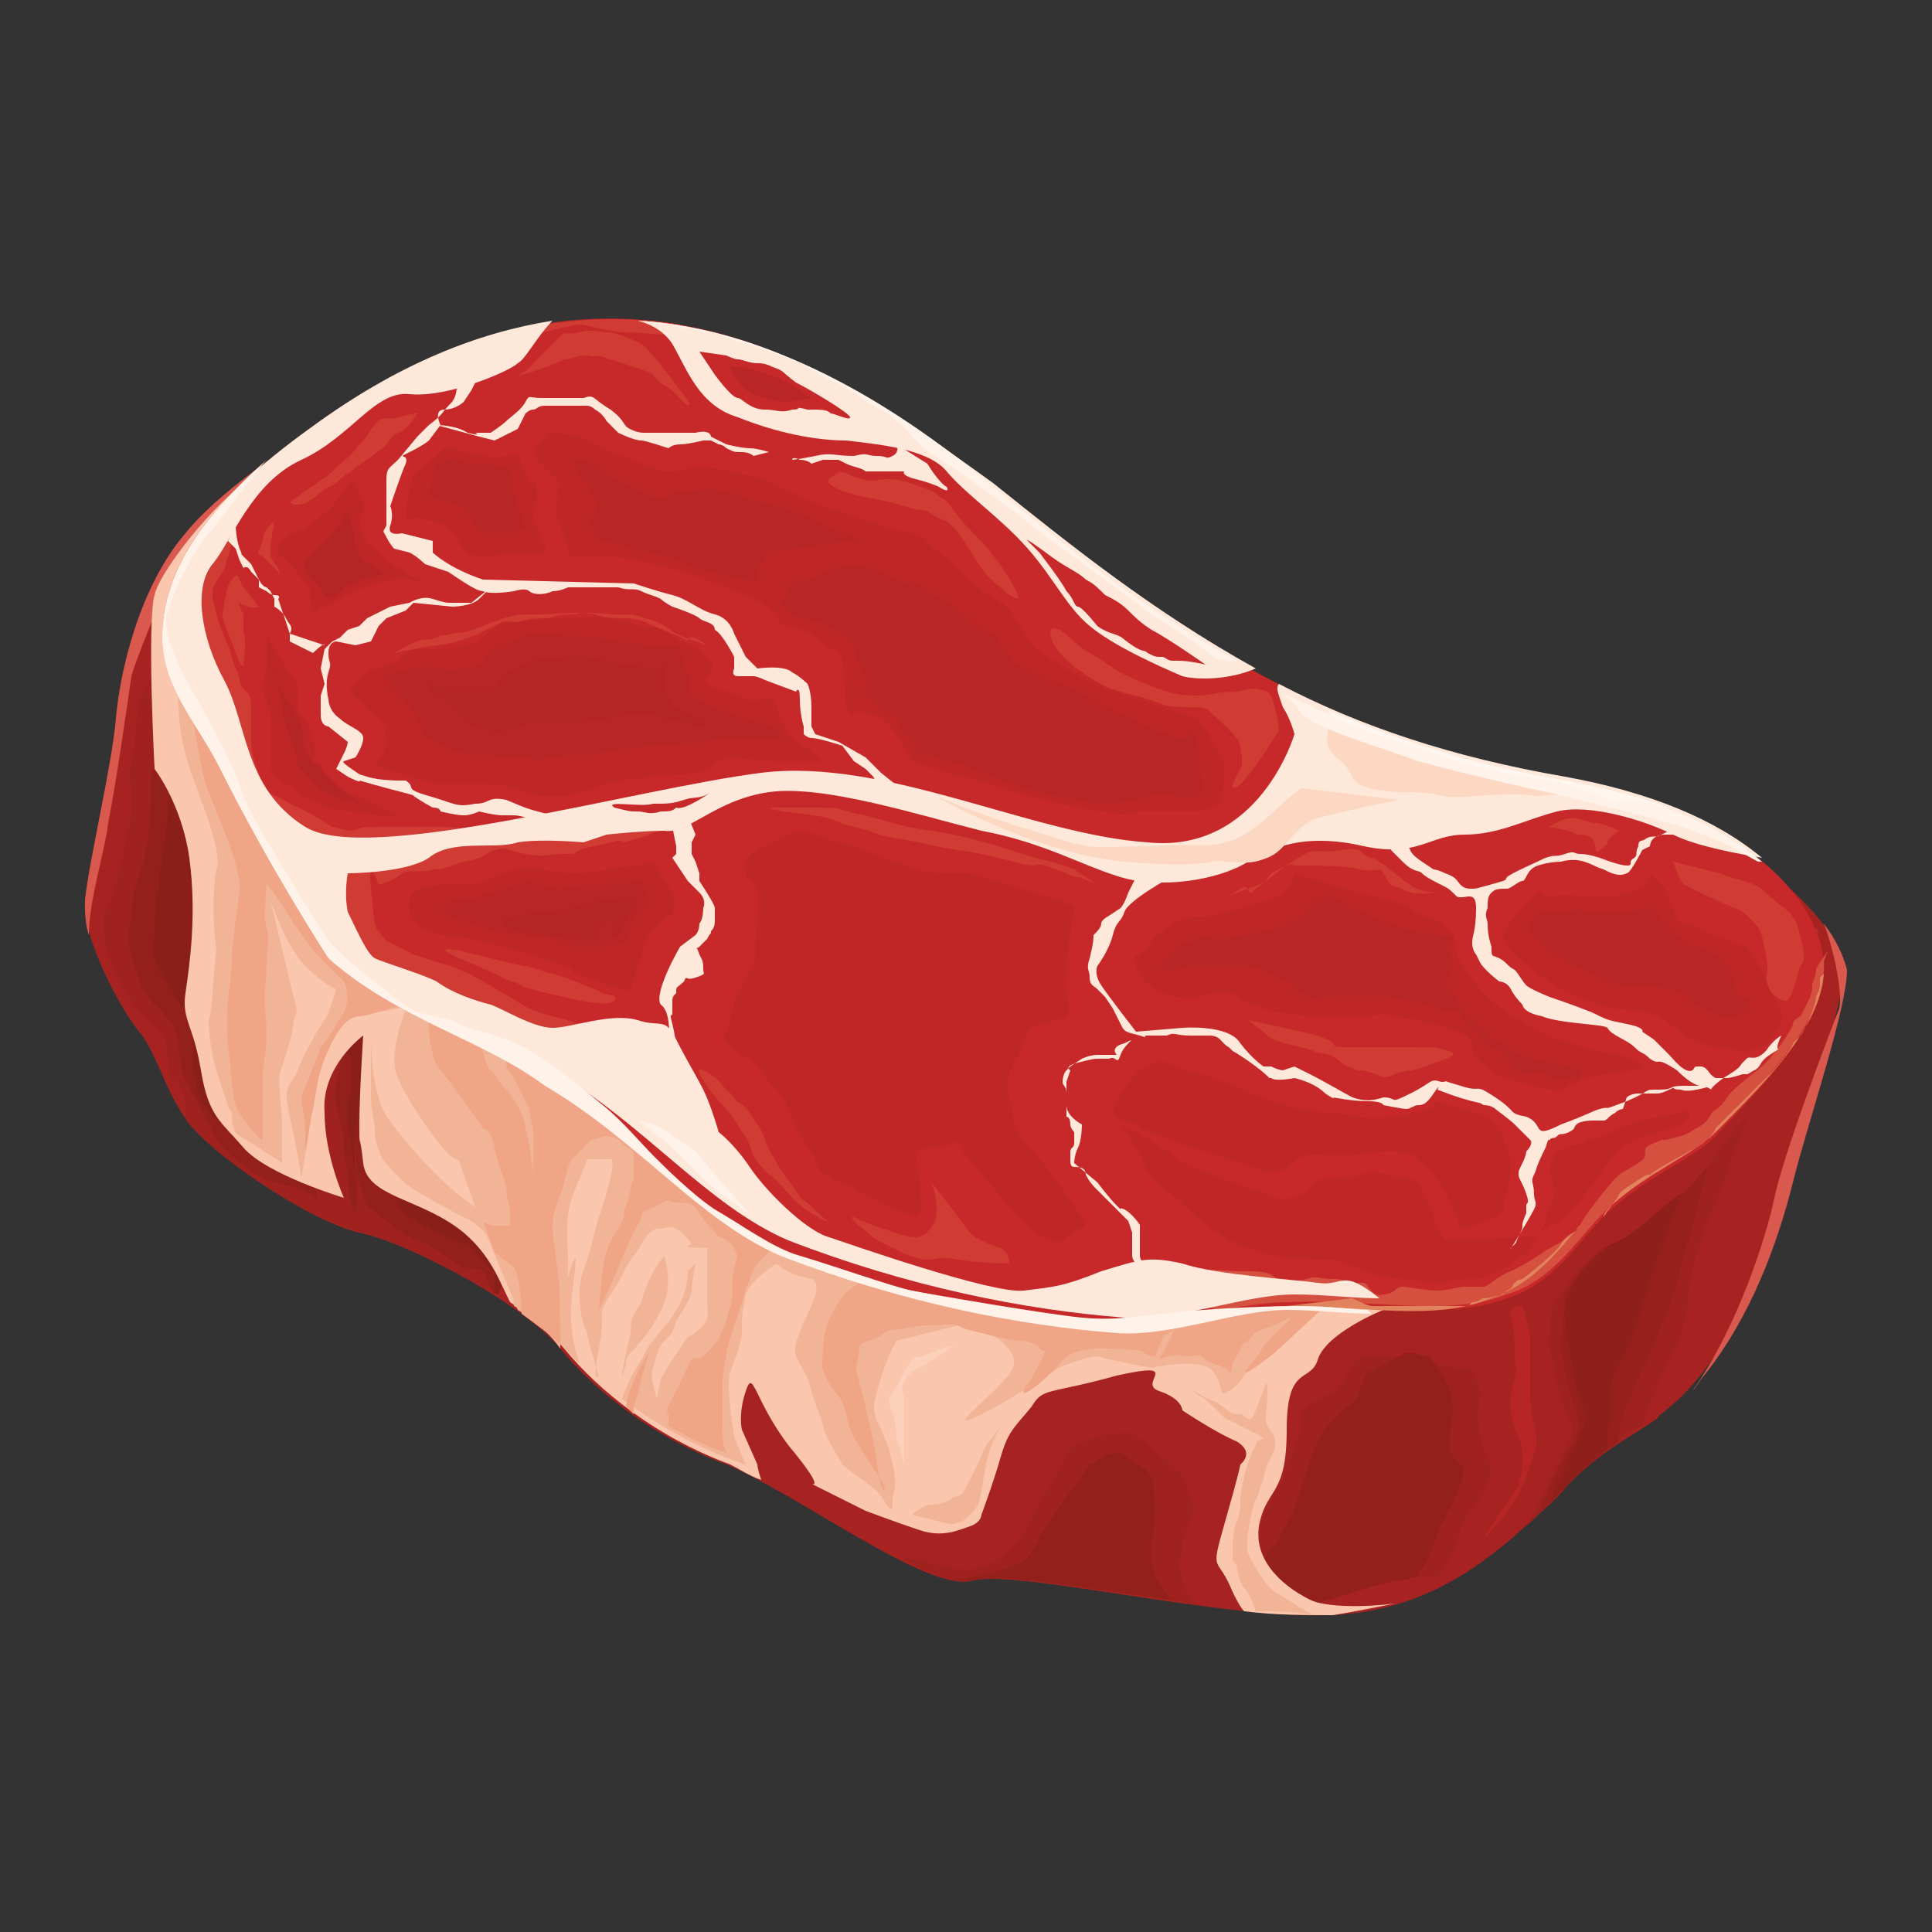 <?xml version="1.0" encoding="utf-8"?>
<!-- Generator: Adobe Illustrator 19.2.1, SVG Export Plug-In . SVG Version: 6.00 Build 0)  -->
<svg version="1.1" id="Слой_1" xmlns="http://www.w3.org/2000/svg" xmlns:xlink="http://www.w3.org/1999/xlink" x="0px" y="0px"
	 viewBox="0 0 50 50" style="enable-background:new 0 0 50 50;" xml:space="preserve">
<rect x="0" y="0" width="50" height="50" fill="#333333" stroke="none"/>
<style type="text/css">
	.st0{fill-rule:evenodd;clip-rule:evenodd;fill:#A72321;}
	.st1{fill-rule:evenodd;clip-rule:evenodd;fill:#DA594F;}
	.st2{fill-rule:evenodd;clip-rule:evenodd;fill:#9F221F;}
	.st3{fill-rule:evenodd;clip-rule:evenodd;fill:#94201B;}
	.st4{fill-rule:evenodd;clip-rule:evenodd;fill:#8A1E18;}
	.st5{fill-rule:evenodd;clip-rule:evenodd;fill:#97201C;}
	.st6{fill-rule:evenodd;clip-rule:evenodd;fill:#8F1F1A;}
	.st7{fill-rule:evenodd;clip-rule:evenodd;fill:#FAC6AD;}
	.st8{fill-rule:evenodd;clip-rule:evenodd;fill:#F2B497;}
	.st9{fill-rule:evenodd;clip-rule:evenodd;fill:#F0A587;}
	.st10{fill-rule:evenodd;clip-rule:evenodd;fill:#C72829;}
	.st11{fill-rule:evenodd;clip-rule:evenodd;fill:#D03B33;}
	.st12{fill-rule:evenodd;clip-rule:evenodd;fill:#BF2727;}
	.st13{fill-rule:evenodd;clip-rule:evenodd;fill:#D5503F;}
	.st14{fill-rule:evenodd;clip-rule:evenodd;fill:#E1845D;}
	.st15{fill-rule:evenodd;clip-rule:evenodd;fill:#FDE8DA;}
	.st16{fill-rule:evenodd;clip-rule:evenodd;fill:#FEF2E9;}
	.st17{fill-rule:evenodd;clip-rule:evenodd;fill:#FCD7C2;}
	.st18{fill-rule:evenodd;clip-rule:evenodd;fill:#BA2626;}
	.st19{fill-rule:evenodd;clip-rule:evenodd;fill:#B62525;}
	.st20{fill-rule:evenodd;clip-rule:evenodd;fill:#B72625;}
	.st21{fill-rule:evenodd;clip-rule:evenodd;fill:#FBD1BC;}
	.st22{fill-rule:evenodd;clip-rule:evenodd;fill:#B92626;}
	.st23{fill-rule:evenodd;clip-rule:evenodd;fill:#FFF6F0;}
</style>
<g>
	<g>
		<path class="st0" d="M46.1,22.8c0,0,1.6,1.3,1.6,2.3c0,1-1,3.9-1.4,5.5c-0.4,1.6-1.1,3.5-2.3,5c-1.2,1.5-2,1.3-3.5,2.9
			c-1.5,1.5-3.2,3.2-6.1,3.3c-2.9,0.1-8.1-1.2-9.3-0.9c-1.1,0.3-4.4-2.2-6.3-3c-1.9-0.7-3.4-1.9-4.3-3c-0.9-1.1-3.8-2.7-5.2-3
			C8,31.6,5.7,30,5,29.2c-0.7-0.8-0.9-1.9-1.4-2.5c-0.5-0.6-1.5-2.5-1.4-3.4c0.1-1,0.7-3.5,0.8-4.7c0.1-1.2,0.6-3.4,1.8-4.8
			c1.1-1.3,3.8-3.1,5.2-3.8c0.9-0.4,14.7,5,25,8.9C41.2,21.3,46.1,22.8,46.1,22.8z"/>
		<path class="st1" d="M2.3,24.2c-0.1-0.3-0.1-0.6-0.1-0.9c0.1-1,0.7-3.5,0.8-4.7c0.1-1.2,0.6-3.4,1.8-4.8c0.8-1,2.5-2.2,3.9-3
			l0.1,0l-4.4,4.1c0,0.1-0.8,1.9-1,2.6c-0.1,0.7-0.4,2.8-0.6,3.8C2.7,22.1,2.3,23.3,2.3,24.2z"/>
		<path class="st2" d="M12.8,33.5c-1.2-0.7-2.6-1.4-3.4-1.6C8,31.6,5.7,30,5,29.2c-0.1-0.1-0.2-0.2-0.2-0.3c0-0.1,0-0.2,0-0.2
			c0-0.7-0.4-0.8-0.4-0.8s-0.1-1.1-0.2-1.2c-0.2-0.1-0.8-0.7-0.8-0.8c-0.1-0.1-0.4-0.7-0.5-0.9c-0.1-0.2-0.3-1-0.2-1.3
			c0.1-0.3,0.2-0.4,0.4-1.2c0.2-0.8,0.1-0.7,0.2-1c0.1-0.3,0.1-0.3,0.1-0.8c0-0.5-0.1-0.6,0-1c0.1-0.4,0.1-1.1,0.2-1.5
			c0.2-0.4,0.5-1.1,0.5-1.1s0.8,1.3,1,2.1c0.2,0.8,1.4,3.1,1.5,3.5c0.1,0.4,1.1,1.8,1.3,2.1c0.1,0.3,0.2,1.1,0.1,1.4
			c0,0.2,1.7-1,1.8-0.8c0.1,0.2,2.3,3.6,2.3,4.3s0,1.8,0.1,2.1c0.1,0.4,0.8,1,0.8,1.1C12.9,33,12.9,33.3,12.8,33.5z"/>
		<path class="st3" d="M12.8,33.5C12.8,33.5,12.8,33.5,12.8,33.5c-0.1-0.2-0.2-0.3-0.2-0.4c-0.1-0.4-0.4-0.2-0.6-0.3
			c-0.2-0.1-0.2-0.1-0.6-0.4c-0.4-0.2-0.3-0.2-0.6-0.3c-0.3-0.1-0.7-0.4-0.8-0.5c-0.1-0.1-0.4-0.3-0.5-0.4c-0.1-0.1-0.4-1.2-0.3-1.3
			c0-0.1,0.1,1.5,0,1.5c-0.1,0-0.2-0.6-0.2-1c-0.1-0.4-0.1-0.7-0.1-0.9c0-0.2-0.1-0.4-0.2-0.9c-0.1-0.5,0.1-0.8,0.1-1.1
			c0-0.4-0.4,0.2-0.6,0.3C8,28,8,28.6,7.9,28.8c0,0.2,0,1,0.1,1.4c0.1,0.4,0.2,0.7,0.2,0.7L8.2,31c0,0-0.4-0.3-1.1-0.4
			c-0.7-0.2-1.5-1-1.6-1.3c-0.1-0.3-0.8-1.4-0.8-1.6c0-0.2-0.1-0.4-0.1-0.8c0-0.4-0.6-0.9-0.6-0.9s-0.2-0.2-0.3-0.4
			c-0.1-0.2-0.2-0.5-0.3-0.9c-0.1-0.4-0.1-0.4,0-1c0-0.5,0.1-0.7,0.3-1.4c0.2-0.7,0.2-1.4,0.2-2c0-0.6,0.6-1.9,0.6-1.9s0.2,0,0.4,0
			c0.1,0.3,0.3,0.6,0.3,0.9c0.2,0.8,1.4,3.1,1.5,3.5c0.1,0.4,1.1,1.8,1.3,2.1c0.1,0.3,0.2,1.1,0.1,1.4c0,0.2,1.7-1,1.8-0.8
			c0.1,0.2,2.3,3.6,2.3,4.3s0,1.8,0.1,2.1c0.1,0.4,0.8,1,0.8,1.1C12.9,33,12.9,33.3,12.8,33.5z"/>
		<path class="st4" d="M12.9,33.5c0,0-0.1,0-0.1-0.1c0,0,0-0.1,0-0.1c0-0.4,0-0.4,0-0.4s-0.4-0.3-0.5-0.5c-0.1-0.2-0.6-0.3-0.8-0.4
			c-0.2-0.1-0.4-0.2-0.9-0.5c-0.5-0.3-0.2-0.4-0.3-0.6c-0.1-0.2-0.1-0.6,0-1c0.1-0.4,0-1.3,0-2.4c0-1.1-0.7-0.3-0.7-0.3
			s-0.1,0.4-0.3,1.4c-0.2,1-0.1,1.8-0.1,1.8S9,29.2,9,29.1C9,29,9,29,9,28.8c0-0.2,0-0.5,0.1-0.6c0-0.2,0-0.4,0-0.6
			c0-0.2-0.1-0.3-0.3-0.5c-0.1-0.2-0.4-0.1-0.5-0.1c-0.1,0-0.3,0.5-0.5,1c-0.2,0.5-1,1.7-1,1.7l-0.3-0.2l-1-0.6c0,0-0.3-0.4-0.4-0.6
			C5.1,28,5,27.8,5,27.4c0-0.4,0-0.7,0-0.8c0-0.2-0.3-0.5-0.7-1.2C3.8,24.6,4,24.6,4,24.1c0-0.5,0.2-2,0.3-2.6
			c0.1-0.6,0.1-1.8,0.2-2.1c0,0,1.7,1.4,1.9,1.5c0.2,0.1,2.5,2.4,3.9,3.5c1.4,1.1,2.4,3.4,3.1,5.1c0.7,1.6,0.1,2.3,0,2.7
			C13.3,32.5,13,33.2,12.9,33.5z"/>
		<path class="st0" d="M31.7,41.6c-2.7-0.3-5.6-0.9-6.5-0.7c-1,0.3-3.4-1.5-5.3-2.5c-0.1-0.4-0.2-0.7-0.3-1.1
			c-0.1-0.7,0.4-0.1,0.5,0.1c0.1,0.2,0.3,0.6,0.6,1c0.3,0.4,0.6,0.7,0.9,0.8c0.2,0.1,0.4,0.2,1,0.5c0.5,0.2,0.6,0.3,0.9,0.4
			c0.3,0.1,0.5,0.1,1,0.2c0.5,0,0.4,0,0.8-0.1c0.4-0.1,0.5-0.4,0.8-0.8c0.3-0.4,0.3-0.7,0.7-1.4c0.3-0.7,0.2-0.4,0.3-0.8
			c0.2-0.4,0.3-0.2,0.7-0.3c0.4-0.1,0.7-0.5,1.4-0.6c0.6,0,0.8,0.7,0.9,0.8c0.2,0.1,0.7,0.5,1,0.7c0.3,0.2,0.5,0.3,0.5,0.3
			s-0.1,0.5-0.1,1.2c-0.1,0.6-0.3,1-0.4,1.3c-0.1,0.3,0,0.2,0.3,0.5C31.4,41,31.6,41.3,31.7,41.6z"/>
		<path class="st2" d="M30.9,41.5c-2.4-0.3-4.9-0.8-5.7-0.6c-0.4,0.1-1.1-0.1-1.9-0.6c0.6,0.1,0.9,0.2,1.5,0.3
			c0.6,0.1,0.9-0.2,1.1-0.3c0.2-0.1,0.3-0.3,0.5-0.5c0.2-0.2,0.4-0.8,0.8-1.4c0.4-0.6,0.3-0.7,0.5-0.9c0.2-0.3,0.2-0.1,0.4-0.2
			c0.2-0.1,0.5-0.2,0.9-0.2c0.4-0.1,0.7,0.3,0.7,0.3s0.5,0.4,0.7,0.6c0.2,0.1,0.2,0.2,0.4,0.7c0.2,0.5-0.1,0.8-0.2,1.2
			c0,0.4-0.1,0.6-0.1,0.6s0.1,0.4,0.2,0.7C30.8,41.2,30.8,41.3,30.9,41.5z"/>
		<path class="st3" d="M30.3,41.4c-2.2-0.3-4.4-0.7-5.1-0.5c-0.2,0-0.3,0-0.6,0c1-0.1,1.7-0.4,1.9-0.5c0.2-0.2,0.2-0.3,0.3-0.4
			c0.1-0.2,0.2-0.4,0.4-0.7c0.2-0.3,0.5-0.7,0.8-1.1c0.3-0.5,0.1-0.2,0.4-0.4c0.3-0.2,0.5-0.2,0.6-0.2c0.1,0,0.2,0.2,0.6,0.4
			c0.4,0.3,0.2,0.6,0.3,0.8c0,0.3,0,0.8-0.1,1.1c-0.1,0.3,0.1,0.8,0.1,1C29.9,40.8,30.1,41.1,30.3,41.4z"/>
		<path class="st0" d="M38.9,34.2c0,0-0.6,0.5-1.4,0.3c-0.8-0.2-1.7-0.2-1.7-0.2s-0.7,0.3-0.8,0.4S34,35.4,34,35.5
			c-0.1,0.2-0.2,0.4-0.2,0.4s0,0.9-0.2,1.2c-0.1,0.3-0.4,1-0.4,1.1c0,0.1-0.6,0.9-0.6,1.3c0,0.4,0,0.8,0.1,1.1
			c0.1,0.3,0.2,0.9,0.6,1c0.3,0,2.2-0.7,2.9-0.8c0.7-0.1,1.3,0,1.7-0.4c0.4-0.4,0.6-1.1,0.9-1.6c0.3-0.4,0.8-0.9,0.5-1.4
			c-0.2-0.5-0.4-0.7-0.3-1.4C39.1,35.4,38.9,34.2,38.9,34.2z"/>
		<path class="st2" d="M33.7,36.5c0,0.3-0.1,0.6-0.1,0.7c-0.1,0.3-0.4,1-0.4,1.1c0,0.1-0.6,0.9-0.6,1.3c0,0.4,0,0.8,0.1,1.1
			c0.1,0.3,0.2,0.9,0.6,1c0.3,0,2.2-0.7,2.9-0.8c0.3-0.1,0.7-0.1,1-0.1c0.4-0.5,0.5-0.9,0.6-1.2c0.1-0.4,0.4-0.6,0.6-1
			c0.2-0.4,0.2-0.6,0.1-0.9c-0.2-0.3-0.3-1-0.2-1.5c0-0.5-0.2-0.8-0.5-0.8c-0.3,0-1.3-0.3-2.1-0.3c-0.8-0.1-0.7,0.4-1.1,0.9
			C34.3,36.1,33.9,36.3,33.7,36.5z"/>
		<path class="st3" d="M32.7,40.6C32.7,40.6,32.7,40.7,32.7,40.6c0.1,0.4,0.3,1,0.6,1.1c0.3,0,2.2-0.7,2.9-0.8
			c0.2,0,0.4-0.1,0.5-0.1c0-0.1,0.1-0.2,0.1-0.2c0.2-0.3,0.3-0.6,0.4-0.9c0.1-0.3,0.4-0.7,0.6-1.3c0.2-0.6,0-0.4-0.2-0.7
			c-0.2-0.4,0-0.6,0-1.3c0-0.5-0.4-1-0.6-1.3c-0.2,0-0.4-0.1-0.6-0.1c-0.4,0.2-0.9,0.5-1,0.5c-0.1,0.1-0.2,0.5-0.3,0.7
			c-0.1,0.1-0.7,0.6-0.9,0.9c-0.2,0.3-0.6,1.6-0.7,1.9c-0.1,0.3-0.3,0.6-0.5,1C32.8,40.1,32.7,40.3,32.7,40.6z"/>
		<path class="st0" d="M42.9,36.7c-0.7,0.5-1.4,0.8-2.3,1.7c-0.5,0.5-1.1,1.1-1.7,1.6c-0.1-0.1-0.1-0.3,0-0.4c0.3-0.5,1.1-1.8,1-2.6
			c0-0.9-0.2-2.3-0.3-3c-0.1-0.6,1.4-1.5,2-2.1c0.6-0.6,0.7-0.6,1.3-1c0.6-0.4,1.3-0.9,1.7-1.4c0.4-0.5,1.9-2,1.9-2l-0.5,1.2
			c0,0-0.6,1.2-0.9,1.9c-0.3,0.7-0.5,2.6-0.9,3.2C44.1,34.3,43.4,35.7,42.9,36.7z"/>
		<path class="st2" d="M42.5,36.9c-0.6,0.3-1.1,0.7-1.9,1.5c-0.3,0.4-0.7,0.7-1.1,1.1c0.3-0.5,0.6-1.2,0.8-1.6
			c0.3-0.6,0.5-0.9,0.3-1.2c-0.2-0.3-0.4-1.4-0.5-1.8c0-0.4,0-1.1,0.2-1.3c0.2-0.2,0.7-1.1,1.3-1.3c0.6-0.2,1.3-1,1.8-1.3
			c0.3-0.2,0.8-0.8,1.2-1.4l0,0c0.1-0.1,0.3-0.4,0.6-0.7c-0.2,0.6-0.6,1.8-0.8,2.2c-0.3,0.6-0.7,2-0.7,2.4c0,0.4-0.2,1.2-0.4,1.5
			C43.1,35.3,42.6,36.5,42.5,36.9z"/>
		<path class="st5" d="M41.9,37.3c-0.4,0.3-0.8,0.6-1.3,1.1c-0.3,0.3-0.5,0.5-0.8,0.8c0.2-0.5,0.6-1.4,0.8-1.7
			c0.3-0.5,0.3-0.5,0.2-0.9c-0.1-0.3-0.4-1.4-0.4-1.8c0-0.3,0.1-1,0.1-1.3c0.2-0.3,0.7-1.1,1.2-1.3c0.6-0.2,1.3-1,1.8-1.3
			c0.2-0.1,0.4-0.4,0.7-0.7c-0.3,1.1-0.7,2.7-0.9,3.3c-0.3,1-1.2,2.7-1.3,3.2C41.9,36.9,41.9,37.1,41.9,37.3z"/>
		<path class="st6" d="M41.6,37.5c-0.3,0.2-0.6,0.5-1,0.9c-0.2,0.2-0.3,0.3-0.5,0.5c0.3-0.7,0.8-1.8,0.9-2c0.1-0.4-0.1-0.6-0.2-1
			c-0.1-0.4-0.3-1.6-0.3-2c0-0.1,0.1-0.5,0.3-0.8c0.2-0.3,0.6-0.7,0.9-0.9c0.6-0.2,1.3-1,1.8-1.3c0,0,0,0,0,0
			c-0.3,0.8-0.8,2.2-0.9,2.6c-0.2,0.5-0.4,1.4-0.7,1.8c-0.3,0.4-0.2,1.2-0.2,1.5C41.6,36.9,41.6,37.2,41.6,37.5z"/>
		<path class="st1" d="M47.2,23.9c0.3,0.4,0.5,0.8,0.6,1.2c0,1-1,3.9-1.4,5.5c-0.4,1.6-1.1,3.5-2.3,5c-0.1,0.1-0.2,0.3-0.3,0.4
			c1.2-1.7,1.9-4,2.1-4.9c0.2-1.1,1.5-4.5,1.7-5C47.7,25.6,47.4,24.4,47.2,23.9z"/>
		<path class="st7" d="M36.6,41.3L36.6,41.3C36.6,41.3,36.6,41.3,36.6,41.3L36.6,41.3z M36.1,41.5c-0.5,0.1-1,0.2-1.6,0.3
			c-0.7,0-1.5,0-2.3-0.1c-0.1-0.1-0.2-0.3-0.3-0.5c-0.4-1-0.6-0.4-0.2-1.8c0.4-1.4,0.4-1.5,0.4-1.5s0.4-0.3-0.1-0.6
			c-0.5-0.2-1.4-0.8-1.4-0.8S30.6,36.2,30,36c-0.6-0.2,0.7-0.8-1.1-0.4c-1.8,0.5-1.9,0.3-2.2,0.8c-0.4,0.5-0.6,0.6-0.8,1.3
			c-0.2,0.7-0.5,1.5-0.5,1.5s0,0.2-0.3,0.3c-0.3,0.1-0.7,0.3-1.3,0.1c-0.6-0.2-1.4-0.5-1.4-0.5L21,38.4c0,0,0.4,0.2-0.6-1
			c-0.9-1.2-0.9-2-1.1-1.4c-0.2,0.6-0.1,1-0.1,1l0.4,0.9c0,0,0,0.1,0.1,0.4c-0.3-0.1-0.6-0.3-0.8-0.4c-1.9-0.7-3.4-1.9-4.3-3
			c-0.3-0.4-0.8-0.8-1.4-1.2c-0.3-0.6-0.5-1.2-1.2-1.8c-1.1-0.9-2.5-0.9-2.6-1.8c-0.1-0.9-0.1-0.3-0.1-1c0-0.8,0.1-2.3,0.1-2.3
			s-1.1,0.8-1,2C8.4,29.9,8.9,31,8.9,31s-2-0.6-2.6-1.3c-0.6-0.7-0.9-0.8-1.1-2c-0.2-1.2-0.5-1.3-0.4-2c0.1-0.7,0.3-2,0.1-3.5
			C4.7,20.8,4,19.9,4,19.9s-0.2-3.8,0-4.5c0.1-0.5,1.2-2,2.3-2.9c0.1-0.1,0.2-0.2,0.4-0.3c0.1-0.1,0.2-0.2,0.3-0.2
			c1.3-0.7,1.7,2.5,1.7,2.5l21.8,10.7l5.3,8.7c0,0-1.5,0.6-1.7,1.3c-0.2,0.6-0.8,0.1-0.8,1.8c0,1.7-0.5,1.5-0.7,2.4
			c-0.2,0.9,0.5,1.6,1.3,2C34.3,41.6,35.3,41.6,36.1,41.5z"/>
		<path class="st8" d="M32.5,41.7C32.5,41.6,32.5,41.6,32.5,41.7c-0.1-0.3-0.2-0.5-0.3-0.6c-0.1-0.1-0.2-0.5-0.2-0.6
			c-0.1-0.1-0.1-0.1-0.1-0.3c0-0.2,0-0.6,0.1-0.8c0.1-0.2,0.1-0.4,0.1-0.6c0-0.1,0-0.1,0.1-0.6c0.1-0.4,0.2-0.6,0.3-0.8
			c0-0.2,0.4-0.1,0-0.3c-0.4-0.2-0.6-0.3-0.8-0.4c-0.2-0.2-0.6-0.6-0.7-0.6c-0.1-0.1-0.3-0.2-0.1-0.1c0.2,0.1,0.1,0.1,0.6,0.3
			c0.4,0.3,0.4,0.3,0.6,0.3c0.1,0,0.2,0.2,0.3,0.1c0.1-0.2,0.2-0.4,0.2-0.5c0.1-0.1,0.2-0.7,0.2-0.2c0,0.6-0.1,0.7,0,0.9
			c0.1,0.2,0.2,0.2,0.2,0.4c0,0.2,0,0.2-0.1,0.4c-0.1,0.2-0.2,0.4-0.2,0.6c-0.1,0.1-0.1,0.4-0.2,0.5c-0.1,0.2-0.3,1.2-0.2,1.4
			c0.1,0.2,0.4,0.8,0.7,1c0.2,0.1,0.6,0.4,1,0.6C33.5,41.7,33,41.7,32.5,41.7z"/>
		<path class="st8" d="M13.3,33.8c0-0.3-0.1-0.7-0.2-1c-0.3-0.6-0.6-1.1-1.1-1.3c-0.4-0.2-1.3-0.7-1.4-0.8C10.4,30.6,9.9,30,9.9,30
			s-0.2-0.4-0.2-0.7c0-0.3-0.1-0.6-0.1-0.9c0-0.3,0-1.5,0-1.5S9.6,28,9.9,28.7c0.3,0.6,1.6,2,2.2,2.4c0.5,0.4,1.4,0.6,1.4,1
			c0,0.3,0.2,1.5,0.3,2C13.6,34,13.5,33.9,13.3,33.8L13.3,33.8z M14.2,34.5c0.1-0.3,0.2-0.6,0.3-0.8c0.1-0.3,0.4-1.4,0.4-1.1
			c0,0.3-0.2,1.3-0.1,1.8c0,0.2,0.1,0.6,0.2,0.9c-0.1-0.1-0.3-0.3-0.4-0.4C14.5,34.8,14.4,34.6,14.2,34.5z"/>
		<path class="st8" d="M4.6,17.8c0,0,0,1.1,0.2,1.7c0.1,0.6,1,2.4,0.8,3c-0.1,0.5-0.1,1.4,0,2.1c-0.1,0.7-0.1,1.6-0.2,1.8
			c0,0.4,0.1,1,0.2,1.3c0.1,0.3,0.3,1,0.4,1.1C6,29,6,29.3,6.2,29.4c0.2,0.1,1.1,0.7,1.1,0.7s0,0.1,0-1.1c-0.1-1.2-0.1-1.1,0-1.4
			c0.1-0.3,0.3-0.9,0.3-1.2c0.1-0.2,0.1-0.3,0-0.6C7.5,25.4,7,23.3,7,23.3s0.4,1.2,0.9,1.7c0.5,0.5,0.8,0.6,0.8,0.6
			s-0.2,0.7-0.3,0.8c-0.1,0.1-0.1,0.2-0.2,0.3c-0.1,0.2-0.3,0.5-0.5,1c-0.2,0.5-0.4,0.3-0.2,1.2c0.2,0.9,0.3,1.6,0.3,1.6
			s0.2-1.3,0.3-1.8c0.1-0.5,0.1-0.8,0.3-1.3c0.2-0.5,0.5-1.1,0.9-1.1c0.4-0.1,2.1-0.4,2.1-0.4l-4.9-7.9L4.6,17.8z"/>
		<path class="st9" d="M7.9,29.8c0.1-0.4,0.1-0.8,0.2-1.1c0.1-0.5,0.1-0.8,0.3-1.3c0.2-0.5,0.5-1.1,0.9-1.1c0.2,0,0.7-0.2,1.2-0.3
			c-0.1-0.4-0.8-2.3-1.3-3.7l-1.1-1.7c-1-0.6-3.1-2-3.1-2s0.2,1.5,0.4,1.9c0.2,0.5,0.8,1.9,0.8,2.4c0,0.4-0.2,1.4-0.2,1.9
			c0,0.6-0.2,1.3-0.1,2.2c0.1,0.9,0.1,1.6,0.3,1.8c0.1,0.2,0.6,0.8,0.6,0.7c0-0.1,0-1.1,0-1.6c0-0.5,0.1-0.4,0.1-1.3
			c-0.1-0.9,0-1.2,0-1.6c0-0.4,0.1-0.7,0-1c-0.1-0.2,0-1,0-1.1c0-0.1,0.6,0.8,0.7,1C7.7,24,8,24.5,8.2,24.7c0.2,0.2,0.7,0.7,0.7,0.7
			s0.2,0.4,0,0.8c-0.2,0.3-0.4,0.7-0.6,0.9c-0.1,0.3-0.4,1-0.5,1.3c0,0.3,0.1,0.4,0.1,0.8C7.9,29.4,7.9,29.6,7.9,29.8z"/>
		<path class="st8" d="M10.6,25.9c-0.1,0.2-0.6,1.4-0.3,2c0.3,0.7,1.2,2,1.5,2.1c0,0,0.1,0,0.1,0.1c0.2,0.6,0.5,1.4,0.5,1.4l1,2.4
			c0.5,0.3,0.9,0.7,1.1,1c0-0.4,0.1-1,0.1-1.3c0.1-0.5,0.1-0.6,0.1-1c0-0.4-0.1-1,0.1-1.6c0.1-0.3,0.3-0.7,0.4-1c0.1,0,0.1,0,0.2,0
			c0.1,0,0.2,0,0.4,0c0.2,0-0.2,1.2-0.3,1.5c-0.1,0.3-0.2,0.8-0.3,1.1C15.1,32.9,15,33,15,33.5c0,0.5,0.1,0.8,0.2,1
			c0,0.2,0.3,1.1,0.3,1.1s-0.2,0.3,0-0.7c0.2-1-0.1-0.8,0.3-1.4c0.4-0.6,0.3-0.6,0.6-1c0.3-0.4,0.3-0.6,0.6-0.7c0.3,0,0.3-0.1,0.5,0
			c0.2,0.1,0.4,0.4,0.4,0.4s-0.4,0.1,0.4,0.1c0,0.5,0,1.2,0,1.4c0,0.3,0.1,0.4-0.2,0.7c-0.3,0.3-0.2,0-0.5,0.5
			c-0.3,0.4-0.5,0.8-0.5,0.8l-0.1,0.5c0,0-0.2-0.6-0.1-0.8c0.1-0.3,0.1-0.5,0.3-0.7c0.2-0.2,0.2-0.2,0.3-0.5
			c0.1-0.2,0.4-0.6,0.4-0.8c0-0.2,0.1-0.7,0.1-0.7l-0.2,0.2c0,0,0,0.6-0.3,1c-0.2,0.4-0.6,0.7-0.8,1.1c-0.2,0.4-0.4,0.6-0.6,1.2
			c0.8,0.6,1.8,1.2,2.9,1.6c0.1,0,0.2,0.1,0.3,0.1c-0.1-0.2-0.2-0.5-0.3-0.7c-0.1-0.7-0.2-1.4-0.1-1.7c0.1-0.3,0.3-0.7,0.3-1.1
			c0-0.3,0-0.4,0.1-0.9c0.1-0.3,0.5-0.6,0.8-0.8c0,0,0.1,0.1,0.1,0.1c0.2,0.1,0.3,0.2,0.8,0.3c0.5,0.2-0.6,1.5-0.4,2
			c0.2,0.4,0.3,0.5,0.4,0.9c0.1,0.4,0.2,0.5,0.3,0.9c0.1,0.4,0.4,0.8,0.5,1c0.2,0.2,0.7,0.5,0.9,0.7c0.2,0.2,0.4,0.7,0.4,0.3
			c0-0.4,0.2-0.4-0.1-1.4c-0.3-0.9-0.5-0.8-0.3-1.5c0.2-0.8,0.5-1.3,0.5-1.3l1.6-0.4c0,0,0.9,0.2,1.1,0.4c0.2,0.2,0.6,0.5,0.1,1
			c-0.4,0.5-1.5,1.3-0.8,1c0.7-0.3,2.2-1.3,2.2-1.3s0.7-0.3,1-0.3c0.3,0.1,1.4,0.3,1.4,0.3s1.3-0.3,1.6,0.1c0.3,0.4,0.1,0.7,0.4,0.5
			c0.3-0.1,0.6-0.8,0.8-1c0.2-0.2,1.6-1.5,2.2-2.1c0,0,0.1-0.1,0.2-0.1l-1.6-2.6c-6.4-2.3-14-5.6-16.5-6.4
			C14.3,23,10.6,25.9,10.6,25.9z"/>
		<path class="st9" d="M22.7,33c0,0-0.7,0.2-1,0.7c-0.3,0.5-0.4,0.8-0.4,1.2c0,0.4-0.1,0.4,0.1,0.8c0.2,0.4,0.4,0.4,0.5,0.9
			c0.1,0.5,0.3,0.8,0.4,0.9c0,0.1,0.6,0.9,0.6,1c0,0.1-0.1,0.2-0.2-0.6c-0.1-0.8-0.1-0.5-0.3-1.5c-0.2-0.9-0.3-0.9-0.2-1.2
			c0.1-0.3-0.1-0.4,0.3-0.5c0.4-0.1,0.3-0.3,0.8-0.3c0.5-0.1,0.5-0.1,0.9-0.1c0.4,0,0.4-0.1,0.8,0.1c0.4,0.1,1.2,0.3,1.4,0.3
			c0.2,0,0.5,0.1,0.5,0.2c0.1,0.1,0.2,0,0.1,0.2c-0.1,0.2-0.3,0.6-0.4,0.7c-0.1,0.1-0.3,0.5,0.3,0c0.6-0.5,0.5-0.6,0.9-0.8
			c0.4-0.1,0.6-0.1,0.6-0.1s1.1,0,1.2,0.1c0.1,0.1,0.3,0.1,0.3,0.1l0.2-0.5l0.3-0.2L30,35.2c0,0,0.3-0.2,0.7-0.1
			c0.4,0,0.3-0.1,0.5,0.1c0.2,0.1,0.6,0.2,0.6,0.3c0.1,0.1,0-0.1,0.2-0.4c0.2-0.3,0.1-0.3,0.3-0.4c0.2-0.2,0.1-0.2,0.4-0.3
			c0.3-0.1,0.7-0.3,0.7-0.3c0,0.1-0.5,0.4-0.8,0.9c-0.3,0.4-0.5,0.6-0.3,0.5c0.2-0.1,0.7-0.5,0.7-0.5l1.4-1.3c0,0-3-1.3-3.4-1.3
			C30.7,32,22.7,33,22.7,33z"/>
		<path class="st9" d="M12.5,31.6l0.3,0.8c0.2,0.2,0.4,0.3,0.5,0.4c0.1,0.1,0.2,0.8,0.2,1.2c0.4,0.3,0.7,0.5,1,0.8
			c0-0.5,0-1.8-0.1-2.1c0-0.2-0.1-0.6-0.1-1c0-0.4,0.2-0.7,0.3-1.1c0.1-0.4,0.1-0.5,0.3-0.7c0.2-0.2,0.4-0.4,0.4-0.4l0.4-0.1
			c0,0,0.3,0,0.4,0.2c0.1,0.1,0.3,0.1,0.3,0.3c0,0.2,0,0.3,0,0.6c-0.1,0.2-0.1,0.5-0.2,0.7c-0.1,0.2,0,0.3-0.2,0.6
			c-0.2,0.3-0.3,0.5-0.3,0.6c-0.1,0.1-0.2,1.5-0.2,1.5s0.3-0.6,0.5-1.1c0.2-0.5,0.3-0.7,0.5-1.1c0.2-0.3,0-0.3,0.3-0.4
			c0.3-0.1,0.4-0.3,0.6-0.2c0.2,0.1,0.5-0.1,0.7,0.3c0.2,0.3,0.5,0.6,0.5,0.6s0.3,0.1,0.4,0.3c0.1,0.3,0.1,0.1,0,0.5
			c-0.1,0.4,0,0.7-0.1,1c-0.1,0.3-0.1,0.5-0.2,0.6c-0.1,0.2,0,0.2-0.4,0.6c-0.4,0.4-0.3-0.2-0.6,0.6c-0.4,0.8-0.5,0.9-0.4,1
			c0,0.1,0,0.2,0,0.3c0.5,0.3,0.9,0.5,1.5,0.7c-0.1-0.2-0.1-0.4-0.1-0.7c0-0.5,0-1.2,0-1.2s0.1-0.8,0.2-1.1c0.1-0.2,0.5-1.7,0.7-1.9
			c0.2-0.2,0.4-0.4,0.4-0.4s0-0.1,0.3,0.1c0.3,0.1,1,0.3,1.1,0.3c0.1,0,0.4,0.1,0.4,0.1s0.1,0.1,0.4,0c0.4-0.1,1.2-0.3,1.2-0.3
			s2.8,1.4-1.4-1.6c-4.2-3-4.9-4-6.1-4.4c-1.2-0.4-2.6-0.1-2.6-0.1s-0.2,0.7-0.2,1c0,0.3,0,0.2,0.2,0.5c0.2,0.4,0.3,0.6,0.4,0.8
			c0,0.2,0.1,0.4,0.1,0.7c0,0.3,0,1,0,1s-0.1-0.9-0.2-1.2c0-0.3-0.3-0.8-0.5-1c-0.2-0.2-0.2-0.3-0.3-0.4c-0.1-0.1-0.2-0.1-0.3-0.6
			c-0.1-0.5-0.1-0.6-0.1-0.7c0-0.1,0-0.6,0-0.6l-1.3-0.1c0,0,0,0.5,0,0.8c0,0.3,0.1,0.9,0.3,1.1c0.2,0.2,1.1,1.5,1.1,1.5
			s0.2,0,0.3,0.5c0.1,0.5,0.2,0.7,0.3,1c0,0.3,0.1,0.5,0.1,0.7c0,0.2,0,0.3,0,0.3S12.7,31.8,12.5,31.6L12.5,31.6z M16.2,36.4
			c0.1-0.7,0.6-1.4,0.6-1.4s-0.2,0.6-0.3,1.1c-0.1,0.2-0.1,0.4-0.1,0.5C16.4,36.6,16.3,36.5,16.2,36.4z"/>
		<path class="st10" d="M8.5,24.8c0,0-1.5-2.3-2.8-4.9c-0.6-1.2-1.5-2.1-1.5-3.4c0-1.9,1.3-3.6,3.8-5.4c7.8-5.7,13.7-1.6,17.5,1.4
			c3.8,2.9,7.8,6.4,15,7.7c4.1,0.7,6.5,2.7,6.7,4.7c0.1,1.5-1.4,3-2.8,4.5c-0.6,0.6-1.7,1-2.7,1.9c-0.8,0.7-1.4,1.9-2.7,2.3
			c-1.6,0.6-3.4,0.1-5.7,0.2c-1.3,0-3,0.7-4.4,0.6c-2.6-0.2-5.6-0.8-8.7-2c-2.1-0.9-3.7-3-6.1-4.4C12.5,26.9,10.3,26.4,8.5,24.8z"/>
		<path class="st11" d="M13.6,8.5c1.4-0.3,2.8-0.3,4-0.1c0,0.1-0.1,0.3-0.1,0.3s-0.9-0.1-1.3-0.1c-0.4,0-1-0.2-1.2-0.2
			c-0.2,0-1.3,0.3-1.3,0.3S13.6,8.7,13.6,8.5z"/>
		<path class="st11" d="M6,13.8c0,0,0,0.4-0.1,0.6c-0.1,0.2,0,0.2-0.2,0.5c-0.2,0.3-0.2,0.3-0.2,0.5c0,0.3,0.3,1.1,0.4,1.3
			C6,16.9,6,17.1,6.1,17.3c0.1,0.2,0-0.1,0.1,0.3c0.1,0.4,0.3,0.2,0.3,0.7c0,0.4,0,0.5,0,0.9c0,0.4,0.2,0.7,0.2,0.9
			c0,0.2,0.2,0.4,0.2,0.4s0.3,0.1,0.6,0.3C8,21,8.6,21.4,8.6,21.4s0.4,0.1,0.5,0.1c0.1,0,0.1-0.1,0.6-0.1c0.5,0,0.1,0,0.7,0
			c0.6,0,1,0,1.2,0c0.2,0,0.6,0.1,0.6,0.1S11.7,22,10.9,22c-0.8-0.1-2.7,0.1-2.8,0c-0.2-0.1,0.1,0.5-0.6-0.3c-0.7-0.8-1.5-2-1.8-2.5
			c-0.4-0.6-0.7-1.3-0.8-2c-0.1-0.6-0.1-1.1,0-1.4C5,15.5,5,15,5.4,14.5C5.7,14,6,13.8,6,13.8z"/>
		<path class="st11" d="M17.4,21.4c-0.2,0.1-0.4,0.1-0.6,0.2c-0.2,0.1-0.7,0.2-0.7,0.2s0.1-0.1-0.3,0c-0.4,0.1-0.5,0.1-0.8,0.2
			c-0.2,0.1,0,0.1-0.4,0.1c-0.4,0-0.4,0.1-1,0c-0.6-0.1-0.4-0.2-0.8-0.1c-0.3,0.1-0.2,0.2-0.8,0.3c-0.6,0.2-0.5,0.2-0.8,0.2
			c-0.3,0.1-0.7,0-0.8,0.1c-0.2,0.2-0.6,0.3-0.6,0.3S9.5,22,9.6,23c0.1,1,0.1,1,0.2,1.1c0.1,0.1,0.1,0.2,0.3,0.3
			c0.2,0.1,0.6,0.3,0.6,0.3s0.3,0.1,0.6,0.2c0.4,0.1,0.4,0.1,0.6,0.2c0.2,0.1,0.1,0,0.6,0.3c0.5,0.3,0.9,0.5,1,0.6
			c0.2,0.1,0.4,0.2,0.8,0.3c0.4,0.1,0.7,0.2,1,0.3c0.4,0,0.5-0.2,1.1-0.1c0.6,0.1,0.9,0.3,0.7,0.5C17,27,15,27.2,14.7,27.2
			c-0.3-0.1-1.5-0.4-1.9-0.5c-0.4-0.1-0.9-0.4-1.6-0.7c-0.7-0.4-1.2-0.6-1.4-0.8c-0.2-0.1-0.3-0.1-0.6-0.5c-0.4-0.4-0.9-1.1-0.9-1.3
			C8.2,23.1,8,23,8.3,22.7c0.3-0.3,0.7-0.4,1-0.5c0.2-0.1,0.7-0.3,0.8-0.4c0.2-0.1,3.6-0.4,3.6-0.4l2.6,0L17.4,21.4z"/>
		<path class="st12" d="M39.8,32c-0.1,0.1-0.1,0.3-0.4,0.5c-0.3,0.2-0.3,0.2-0.6,0.4c-0.3,0.1-0.3,0.2-0.8,0.2
			c-0.5,0-0.6,0.1-0.8,0.1c-0.3,0-0.7-0.1-0.9-0.1c-0.1,0-0.7-0.1-0.7-0.1s-0.2-0.1-0.5-0.2c-0.4-0.1-0.4-0.2-0.6-0.2
			c-0.3,0-1.3,0-1.9-0.2c-0.6-0.2-0.6-0.2-1.1-0.5c-0.5-0.3-0.9-0.8-1.2-1c-0.3-0.2-0.6-0.5-0.7-0.8S29,29.1,29,29.1
			s0.3,0.1,0.9,0.5c0.6,0.4,0.9,0.6,1.2,0.7c0.3,0.1,0.5,0.2,1.1,0.4c0.6,0.2,1,0.5,1.5,0.2c0.5-0.3,0.1-0.4,0.9-0.4
			c0.7,0,0.7-0.3,1.3-0.1c0.6,0.2,0.8,0,0.9,0.4c0.2,0.4,0.3,0.5,0.3,0.7c0,0.1,0,0.1,0.1,0.3c0.1,0.2,0.2,0.3,0.3,0.3
			C37.6,32.1,39.8,32,39.8,32z"/>
		<path class="st13" d="M47,24c0,0.1,0.1,0.2,0.1,0.2C47,24.1,47,24.1,47,24L47,24L47,24z M47.2,24.8C47.2,24.8,47.2,24.9,47.2,24.8
			c0.1,1.6-1.4,3-2.8,4.5c-0.6,0.6-1.7,1-2.7,1.9c-0.8,0.7-1.4,1.9-2.7,2.3c-1.6,0.6-3.4,0.1-5.7,0.2c-0.5,0-1.1,0.1-1.7,0.2
			c-0.2,0-0.3-0.1-0.5-0.1c-1.9-0.4-1.2-0.7-1.2-0.7s0.3-0.1,0.8-0.2c0.5-0.1,0.8,0,1.6,0c0.8,0,0.6,0.2,0.8,0.2
			c0.1,0,0.3,0.1,0.7,0c0.3-0.1,0.3,0,0.7,0c0.4,0,0.2,0.1,0.3,0.1c0.1,0,0.4,0,0.5,0c0.1,0,0.2,0.4,0.5,0.3c0.3,0,0.3-0.2,0.5-0.2
			c0.1,0,0.6,0.1,0.9,0.1c0.3,0,0.5-0.1,0.7-0.1c0.2,0,0.4,0,0.5,0c0.1,0,0.4-0.3,0.7-0.4c0.2-0.1,0.4-0.2,0.7-0.4
			c0.3-0.2,0.3-0.2,0.5-0.3c0.2-0.1,0.2-0.2,0.4-0.3c0.2-0.1,0.1-0.1,0.2-0.2c0-0.1,0.7-1,0.9-1.2c0.2-0.2,0.3-0.2,0.6-0.4
			c0.3-0.2,0.1-0.2,0.2-0.4c0.1-0.1,0.2-0.1,0.4-0.2c0.2,0,0.1,0,0.5-0.1c0.3-0.1,0.2-0.1,0.4-0.2c0.2-0.1,0.3-0.2,0.4-0.4
			c0.1-0.1,0.2-0.1,0.4-0.4c0.2-0.3,0.7-0.6,1-0.9c0.3-0.3,0.7-0.9,0.7-1c0-0.1,0.2-0.2,0.2-0.2s0.1-0.2,0.2-0.4
			c0.1-0.2,0.1-0.3,0.1-0.4c0-0.1,0.1-0.2,0.1-0.4c0-0.1,0.2-0.3,0.3-0.5C47.2,24.9,47.2,24.9,47.2,24.8z"/>
		<path class="st14" d="M35,33.6c0,0,0.4,0.2,0.5,0.2c0.1,0,0.1,0,0.2,0c0.1,0,0.1,0,0.2,0c0.2,0,0.1,0,0.3,0c0.2,0,0.1,0,0.3,0
			c0.1,0,0.1,0,0.3,0c0.2,0,0.2,0,0.2,0s0.1,0,0.2,0c0.1,0,0.1,0,0.2,0c0.2,0,0.1,0,0.3,0c0.2,0,0.1,0,0.2,0c0.1,0,0.1,0,0.2-0.1
			c0.2,0,0.2-0.1,0.3-0.1c0.2,0,0.4-0.1,0.5-0.1c0.1-0.1,0,0,0.1-0.1c0.2-0.1,0.1-0.1,0.2-0.2c0.1-0.1,0.2-0.1,0.2-0.1
			s0.8-0.6,1-0.9c0.1-0.2,0.4-0.3,0.5-0.5c-0.6,0.7-1.2,1.5-2.3,1.9c-1.5,0.6-3.2,0.2-5.3,0.2L35,33.6L35,33.6z M41.5,31.5
			c0.1-0.2,0.4-0.5,0.4-0.6c0.1-0.1,0.1-0.1,0.4-0.3c0.3-0.2,0.3-0.2,0.4-0.2c0.1-0.1,1-0.6,1.2-0.7c0.2-0.1,0.5-0.4,0.5-0.5
			c0,0,0,0,0.2-0.2c0.2-0.2,0.2-0.2,0.3-0.3c0.1-0.1,0.7-0.7,0.9-0.9c0.2-0.2,0.6-0.7,0.6-0.8c0,0,0.1-0.1,0.2-0.2
			c0.1-0.1,0.4-0.8,0.4-1c0.1-0.2,0.1-0.3,0.1-0.3c0-0.1,0-0.2,0-0.2c0,0,0.1-0.1,0.1-0.1c-0.1,1.4-1.5,2.8-2.8,4.1
			c-0.6,0.6-1.7,1-2.7,1.9C41.6,31.3,41.5,31.4,41.5,31.5z"/>
		<path class="st15" d="M8.5,24.8c0,0-1.5-2.3-2.8-4.9c-0.6-1.2-1.5-2.1-1.5-3.4c0-1.9,1.3-3.6,3.8-5.4c2.3-1.7,4.4-2.5,6.3-2.8
			c-0.4,0.4-0.7,1-0.9,1.1c-0.2,0.2-1.8,0.9-2.8,0.8c-0.9-0.1-1.5,1.1-2.8,1.7c-1.3,0.6-1.8,2.1-2.3,2.7c-0.5,0.6-0.3,1.9,0.3,3
			s0.5,2.8,2.1,3.8c1.6,1,8.6-1,11.8-1.4c3.2-0.4,7,1.6,10,1.8c2.9,0.3,3.8-2.8,3.8-2.8s-0.1-0.4-0.3-0.7c-0.1-0.3-0.2-0.5-0.1-0.6
			c2.1,1.1,4.5,1.9,7.4,2.4c2.2,0.4,3.9,1.1,5.1,2.1c-0.6-0.1-1.7-0.3-2.3-0.6c-0.8-0.4-2.2-0.8-3-0.6c-0.8,0.2-1.5,0.6-2.4,0.6
			c-0.9,0-1.2,0.6-2.6,0.3c-1.3-0.3-2.2-0.1-3,0.4c-0.8,0.5-2.3,0.7-3.3,0.4c-1-0.3-2-0.9-3.6-1.2c-1.6-0.4-4.1-1.2-5.5-1
			c-1.4,0.2-2.1,1.1-2.7,1c-0.6,0-1.5,0.1-1.5,0.1l-0.6,0.2c0,0-1.1-0.1-1.7,0c-0.6,0.2-1.7-0.1-2.3,0.4C10.5,22.6,9,22.6,9,22.6
			s-0.1,0.5,0,1c0.2,0.4,0.5,1.1,0.7,1.2c0.2,0.1,1.2,0.4,1.6,0.6c0.4,0.3,1,0.5,1.4,0.6c0.3,0.1,1.1,0.6,1.6,0.6
			c0.5,0,1.5-0.4,2.2-0.2c0.6,0.2,0.7-0.1,1,0.5c0.3,0.6,0.5,0.9,0.7,1.3c0.2,0.4,0.4,1.1,0.4,1.1s0.4,0.3,0.8,0.9
			c0.4,0.6,1.4,1.6,2,1.8c0.6,0.2,4.3,1.5,5.1,1.4c0.8-0.1,1-0.1,2-0.5c1-0.3,1.2-0.4,2.1-0.2c0.9,0.3,2.8,0.4,3.5,0.5
			c0.7,0.1,0.6-0.4,1.6,0.4c-0.7,0-1.4-0.1-2.2-0.1c-1.3,0-3,0.7-4.4,0.6c-2.6-0.2-5.6-0.8-8.7-2c-2.1-0.9-3.7-3-6.1-4.4
			C12.5,26.9,10.3,26.4,8.5,24.8L8.5,24.8z M16.5,8.3c0.4,0.1,0.7,0.3,0.9,0.6c0.4,0.7,0.7,1.6,1.7,1.9c1,0.4,2,0.6,2.8,0.6
			c0.8,0.1,2.1,0.2,2.6,0.8c0.5,0.6,1.4,1.2,2.1,2c0.7,0.8,1,1.5,1.6,2c0.6,0.5,1.7,1,2.4,1.3c0.4,0.1,1.2,0.1,1.9-0.2
			c-2.7-1.5-4.8-3.2-6.8-4.8C23.2,10.7,20.2,8.5,16.5,8.3z"/>
		<path class="st16" d="M32,17.1c-0.2,0-0.5,0-0.6-0.1c-0.2-0.2-1.4-1-1.6-1.1c-0.1-0.1-2.6-1.9-3.1-2.3c-0.6-0.5-1.9-1.4-1.9-1.4
			s-0.8-0.5-1-0.7c-0.2-0.2-0.5-0.6-0.6-0.6c-0.1-0.1-0.2-0.2-0.4-0.3c-0.2-0.1-0.4-0.2-0.6-0.4c-0.2-0.1-0.5-0.3-0.6-0.3
			c-0.2-0.1-0.7-0.4-0.9-0.5c-0.2-0.1-0.3-0.1-0.5-0.2c-0.3-0.1-0.5-0.2-0.9-0.3s-0.7-0.3-1-0.3c-0.3,0-0.3-0.1-0.6-0.1
			c-0.3-0.1-0.6-0.1-1-0.2c0,0-0.1,0-0.1,0c3.7,0.3,6.8,2.4,9,4.2C27.4,14,29.5,15.7,32,17.1z"/>
		<path class="st16" d="M8.5,24.8c0,0-1.5-2.3-2.8-4.9c-0.6-1.2-1.5-2.1-1.5-3.4c0-1.6,1-3.1,2.7-4.6c-0.3,0.3-1.2,1.6-1.5,1.9
			c-0.3,0.3-1.1,1.8-1.1,2.3c0,0.5,0.4,1.3,0.8,2c0.4,0.7,1,1.8,1.2,2.5c0.2,0.6,1.8,3.1,2.1,3.6c0.3,0.5,1.8,1.6,2.2,1.9
			c0.4,0.2,0.9,0.2,1.3,0.4c0.4,0.2,1.2,0.3,1.8,0.7c0.6,0.3,1.4,1,1.9,1.4c0.5,0.4,1,1,1.3,1.3c0.3,0.3,1,1,1.6,1.4
			c0.7,0.4,1.5,1,2.2,1.2c0.7,0.2,2.4,0.8,2.9,0.9c0.5,0.1,3.4,0.6,4.4,0.7c1,0.1,1.7-0.1,2.2-0.1c0.5-0.1,2.4-0.2,3.4-0.2
			c0.9,0,1.4,0.1,1.8,0.1c0,0,0,0,0.1,0.1c-0.7,0-1.4-0.1-2.2-0.1c-1.3,0-3,0.7-4.4,0.6c-2.6-0.2-5.6-0.8-8.7-2
			c-2.1-0.9-3.7-3-6.1-4.4C12.5,26.9,10.3,26.4,8.5,24.8z"/>
		<path class="st17" d="M34.3,18.5c1.8,0.8,3.8,1.5,6.2,1.9c0.2,0,0.4,0.1,0.6,0.1l-1.4,0.1c0,0-0.2-0.1-1.5,0
			c-1.3,0.1-0.5-0.1-2-0.1c-1.5-0.1-1-0.4-1.5-0.8C34.1,19.2,34.5,19.2,34.3,18.5L34.3,18.5L34.3,18.5z M33.8,18.3L33.8,18.3
			L33.8,18.3z"/>
		<path class="st17" d="M33.7,20.4c-0.3,0.1-1,1-1.7,1.3c-0.7,0.3-0.9,0.1-2.2,0.2c-1.3,0-1.4,0.1-2.1-0.1c-0.7-0.2-0.6-0.2-1.3-0.4
			c-0.7-0.2-2.2-0.8-2.2-0.8s2.6,1.5,4.9,1.7c2.3,0.2,2.2-0.1,2.6,0c0.4,0,0.6,0.1,1.1-0.1c0.5-0.2,0.6-0.7,1.2-1
			c0.7-0.2,2.2-0.5,2.2-0.5L33.7,20.4z"/>
		<path class="st10" d="M18.1,9.1c0,0,0.2,0.3,0.4,0.6c0.3,0.4,0.5,0.6,0.6,0.6c0.1,0,0.3,0.3,0.7,0.3c0.3,0,0.4,0.1,0.7,0
			c0.3,0,0-0.1,0.4,0c0.4,0,0.5,0,0.6,0.1c0.1,0,0.5,0.2,0.5,0.1c0-0.1-1-0.7-1.4-0.9c-0.4-0.3-0.3-0.3-0.6-0.4
			c-0.2-0.1-0.3-0.1-0.4-0.1c-0.2,0-0.4-0.1-0.5-0.1c-0.1,0-0.3-0.1-0.3-0.1L18.1,9.1z"/>
		<path class="st10" d="M31.2,17.2c0,0-0.4-0.1-0.7-0.1c-0.3,0-0.2,0-0.4-0.1c-0.2,0-0.2,0-0.4-0.1c-0.1-0.1-0.1,0-0.4-0.2
			c-0.3-0.2-0.2-0.2-0.5-0.3c-0.3-0.1-0.4-0.2-0.4-0.2s-0.4-0.5-0.5-0.5c-0.1,0-0.1-0.2-0.3-0.4c-0.1-0.2-0.4-0.6-0.4-0.6l-0.3-0.4
			c0,0-0.2-0.2-0.3-0.3c-0.1-0.1,0.2,0.1,0.6,0.4c0.4,0.3,0.7,0.4,0.9,0.6c0.2,0.1,0.3,0.2,0.5,0.4c0.2,0.1,0.4,0.2,0.6,0.4
			c0.2,0.2,0.3,0.3,0.6,0.5C30.2,16.5,31.2,17.2,31.2,17.2z"/>
		<path class="st8" d="M25.9,36.9c0,0-0.3,0.5-0.4,1.1c-0.1,0.5-0.1,0.9-0.3,1.1c-0.2,0.2-0.3,0.3-0.4,0.3c-0.1,0,0,0.1-0.4,0
			s-0.8-0.2-0.8-0.2s0.1-0.1,0.3-0.2c0.1-0.1,0.4,0,0.7-0.2c0.3-0.2,0.2,0.1,0.5-0.5c0.3-0.6,0.4-0.9,0.5-1
			C25.7,37.2,25.9,36.9,25.9,36.9z"/>
		<path class="st15" d="M17.3,27c0,0,0.1-0.8-0.2-1c-0.2-0.3,0.5-1.5,0.5-1.5l0.4-0.3c0,0,0.1-0.1,0.1-0.3c0.1-0.1,0.1-0.4,0.1-0.4
			s0.1-0.2-0.1-0.4c-0.2-0.2-0.3-0.3-0.3-0.3l-0.4-0.6l0.1-0.1l0-0.2l-0.1-0.5l0.4-0.3L18,21.6l-0.1,0.2l0,0.3l0.1,0.2l0.1,0.3
			l0,0.2c0,0,0.4,0.6,0.4,0.7c0,0.1,0,0.2,0,0.3c0,0.1,0,0.2-0.1,0.3c0,0.1,0,0-0.1,0.2c-0.1,0.1-0.1,0.1-0.2,0.2s-0.1-0.1,0,0.2
			c0.1,0.2,0.1,0.2,0.1,0.4c0,0.1,0.1,0.1-0.2,0.2c-0.3,0.1-0.2-0.1-0.3,0.1c-0.2,0.2-0.2,0.1-0.2,0.3c-0.1,0.1-0.1,0.1-0.1,0.3
			c0,0.1,0,0.1,0,0.2c0,0.2-0.1-0.1,0,0.3c0.1,0.4,0.1,0.6,0,0.8c0,0.3-0.1,0.5-0.1,0.5L17.3,27z"/>
		<path class="st15" d="M30.3,22.7c0,0-1.1,0.6-1.2,0.9c-0.1,0.3-0.2,0.2-0.3,0.6c-0.1,0.4-0.4,0.8-0.4,0.8s-0.1,0.2,0.1,0.5
			c0.2,0.3,0.9,1.2,0.9,1.2l1.2-0.1c0,0,1.2-0.1,1.5,0.4c0.3,0.4,0.6,0.6,0.6,0.6s0,0,0.2,0c0.2,0.1,0.3,0.1,0.3,0.1l0.3-0.1
			c0,0,0,0,0.4,0.2c0.4,0.2,0.9,0.5,1.1,0.6c0.3,0.1,0.5,0.1,0.8,0c0.4,0,0.1,0.2,0.7-0.1c0.6-0.3,0.5-0.4,0.8-0.3
			c0.3,0-0.2-0.1,0.5,0.1c0.6,0.2,0.3-0.1,0.9,0.3c0.6,0.4,0.3,0.4,0.8,0.5c0.5,0.2,0.1,0.6,0.9,0.2c0.8-0.3,0.7-0.3,1-0.4
			c0.4-0.1-0.1,0.1,0.7-0.2c0.7-0.3,0.4-0.3,0.8-0.3c0.5,0,0.2-0.1,0.7-0.1c0.4,0,0.7,0,0.7,0s-0.6,0.2-0.8,0.1
			c-0.3,0-0.1-0.1-0.3,0c-0.2,0.1-0.3,0.1-0.3,0.1s-0.1,0-0.2,0c-0.1,0-0.1,0-0.3,0c-0.2,0-0.3,0.1-0.3,0.1L42,28.7
			c0,0-0.1,0-0.2,0.1c-0.2,0.1-0.2,0.2-0.3,0.2c-0.1,0-0.3,0-0.3,0s-0.3,0-0.4,0.1c-0.1,0.1,0,0.1-0.2,0.2c-0.2,0.1-0.2,0-0.3,0.1
			c-0.1,0.1-0.1,0-0.2,0.1c-0.1,0.1,0.1-0.4-0.1,0.2c-0.3,0.6-0.2,0.5-0.3,0.7c-0.1,0.2,0,0.2,0,0.5c0,0.2,0.1,0.2,0,0.4
			c-0.1,0.2-0.7,1.2-0.6,1c0.2-0.2,0.1-0.1,0.2-0.3c0.1-0.2,0.1-0.2,0.1-0.3c0-0.1,0.1-0.3,0.1-0.3s0-0.1,0-0.2c0-0.1,0.1,0,0-0.3
			c-0.1-0.3-0.2-0.4-0.2-0.5c0-0.1,0-0.1,0.1-0.3c0.1-0.2,0.1-0.3,0.1-0.3s0.2-0.2,0.1-0.3c-0.1-0.1-0.3-0.3-0.4-0.4
			c-0.1-0.1-0.5-0.4-0.5-0.4s-0.1-0.1-0.3-0.1c-0.2-0.1,0.1,0-0.3-0.1c-0.4-0.1-0.9-0.3-0.9-0.3s0.1-0.2-0.1,0.1
			c-0.2,0.3-0.3,0.3-0.4,0.3c-0.1,0-0.2,0.1-0.3,0.1c-0.1,0-0.6-0.1-0.6-0.1s0-0.1-0.4-0.1c-0.4,0-0.9-0.1-0.9-0.1s0.1,0.1-0.2-0.1
			c-0.3-0.3-0.8-0.4-0.8-0.4S33,28,32.9,27.9c-0.1,0,0,0-0.4-0.3c-0.4-0.3-0.6-0.4-0.6-0.4s0,0-0.1-0.1c-0.2-0.1-0.2-0.3-0.5-0.3
			c-0.3,0-0.1,0-0.5,0c-0.4,0-0.4-0.1-0.6,0c-0.2,0-0.4,0-0.5,0c-0.2,0,0.1,0.1-0.2,0c-0.4-0.1-0.4-0.1-0.5-0.3
			c-0.1-0.2-0.2-0.4-0.2-0.4l-0.2-0.3c0,0-0.1-0.1-0.2-0.2c-0.1-0.1-0.2-0.1-0.2-0.3c0-0.2-0.1-0.2,0-0.5c0.1-0.4,0.1-0.5,0.1-0.6
			c0.1-0.1,0.2-0.2,0.2-0.3c0-0.1,0.2-0.2,0.2-0.2s0.3-0.2,0.3-0.2c0.1-0.1,0.2-0.4,0.2-0.4s0.1-0.2,0.2-0.4
			c0.1-0.1,0.2-0.2,0.3-0.2C29.9,22.6,30.3,22.7,30.3,22.7z"/>
		<path class="st15" d="M30,32.9l-0.4-0.2c0,0-0.1-0.1-0.1-0.2c0-0.1,0-0.5,0-0.5l0-0.3c0,0-0.2-0.3-0.4-0.4c-0.2-0.1,0,0.1-0.2-0.1
			c-0.2-0.2-0.5-0.6-0.5-0.6l-0.6-0.5c0,0,0-0.2,0.1-0.4c0.1-0.2,0.1-0.6,0.1-0.6s-0.4-0.2-0.4-0.5c0-0.2,0-0.6,0-0.6l0.1-0.3
			c0,0-0.2-0.1,0.2-0.2c0.4-0.1,0.4-0.1,0.6-0.1c0.2,0-0.1,0,0.2,0c0.2-0.1,0.2,0.2,0.3-0.1c0.1-0.3,0.5-0.5,0.1-0.3
			c-0.4,0.1-0.2,0.3-0.2,0.3s-0.4,0-0.5,0c-0.2,0-0.4,0.1-0.4,0.1l-0.3,0.2c0,0,0,0-0.1,0.1c-0.1,0.1-0.1,0.3-0.1,0.3
			c0,0.1,0.1,0.1,0.1,0.3c0,0.2,0,0.1,0,0.2c0,0.1,0,0.2,0,0.2c0,0.1,0,0.2,0,0.2s0.1,0,0.1,0.2c0,0.1,0.1,0.2,0.1,0.2s0,0.2,0,0.3
			c0,0.1-0.1,0.1-0.1,0.2c0,0.1,0,0.1,0,0.2c0,0.1,0,0.2,0.1,0.2c0.1,0,0.3,0,0.3,0.2c0.1,0.2,0.2,0.3,0.3,0.4
			c0.1,0.1,0.3,0.3,0.3,0.3l0.5,0.5l0.1,0.3l0,0.2c0,0,0,0.2,0,0.2c0,0.1,0,0.1,0,0.2c0,0.1,0.1,0.2,0.1,0.2s0.3,0.2,0.4,0.2
			c0.1,0,0.4,0.2,0.5,0.3C30.3,33.2,30,32.9,30,32.9z"/>
		<path class="st15" d="M23.9,20.5l-0.3-0.1l-0.3,0l-0.5-0.4l-0.4-0.4l-0.7-0.4l-0.6-0.2L21,18.8c0,0,0-0.2,0-0.5
			c0-0.4-0.1-0.6-0.1-0.6s-0.2-0.2-0.4-0.3c-0.2-0.2-0.9-0.1-0.9-0.1L19.3,17L19,16.4c0,0-0.1-0.4-0.5-0.5c-0.4-0.1-0.7-0.4-1.1-0.5
			c-0.4-0.1-1-0.3-1-0.3l-3.9-0.1c-0.9-0.3-1.3-0.7-1.3-0.7l0-0.3l-0.8-0.2c0,0-0.4,0.1-0.3-0.2c0.1-0.3,0-0.5,0-0.5
			s0.3-0.9,0.4-1.1c0.1-0.3-0.3-0.1,0.1-0.3c0.4-0.2,0.5-0.3,0.5-0.3l0.3-0.4c0,0-0.2-0.4,0.1-0.4c0.3,0,0.5-0.2,0.5-0.2l0.2-0.3
			l0.3-0.6c0,0-0.3,0.2-0.5,0.4c-0.3,0.2-0.1,0.2-0.3,0.5c-0.3,0.3-0.2,0.3-0.6,0.6c-0.3,0.3-0.3,0.3-0.3,0.3l-0.5,0.6
			c-0.2,0.2-0.3,0.2-0.3,0.5s0,0.6,0,0.6s0,0.1,0,0.3c0,0.1,0,0.1,0,0.3c-0.1,0.2-0.1,0.1,0,0.3c0.1,0.2,0.2,0.3,0.2,0.3l0.4,0.1
			c0.2,0.1,0.4,0.3,0.4,0.3l0.6,0.2c0,0,0,0,0.3,0.2c0.3,0.2,0.5,0.3,0.6,0.3c0.2,0.1,0.8,0,0.8,0s0.3-0.1,0.4,0
			c0.1,0.1,0.4,0.1,0.6,0c0.2,0,0.4-0.1,0.4-0.1s0.2,0,0.3,0c0.1,0,0.3,0,0.6,0c0.4,0,0.1,0,0.4,0c0.3,0.1,0.4,0,0.6,0.1
			c0.2,0.1,0.3,0.1,0.5,0.2c0.1,0.1,0.3,0.2,0.3,0.2s0.6,0.2,0.7,0.3c0.1,0.1,0.4,0.1,0.4,0.3C18.7,16.4,19,17,19,17l0,0.3
			c0,0-0.1,0.2,0.1,0.2c0.1,0,0.3,0,0.4,0c0.1,0,0.3,0.1,0.3,0.1l0.8,0.3c0,0,0.1-0.2,0.1,0.2c0,0.4,0.1,0.7,0.1,0.7l0,0.2
			c0,0,0.1,0.1,0.2,0.1c0.2,0,0.8,0.2,0.8,0.2l0.3,0.4l0.3,0.2l0.2,0.2c0,0,0,0,0.1,0.2c0.1,0.1,0.7,0.4,0.7,0.4l0.6,0.2L23.9,20.5z
			"/>
		<path class="st15" d="M12.7,15.2c0,0-0.1,0.1-0.3,0.3c-0.2,0.2-0.7,0.2-0.7,0.2l-1-0.1l-0.2,0.2L10,16l-0.2,0.2l-0.2,0.4l-0.4,0.1
			l-0.5-0.1c0,0-0.2,0-0.2,0.3c0,0.3,0.1,0.2,0,0.5c-0.1,0.3,0,0.7,0,0.7s0,0.3,0.3,0.5c0.2,0.2,0.6,0.3,0.6,0.5
			c0,0.2-0.2,0.5-0.2,0.5l-0.3,0.1c0,0-0.1,0,0.2,0.2c0.3,0.2,0.1,0.1,0.4,0.2c0.3,0.1,0.8,0.1,0.8,0.1l0.2,0
			c0.3,0.2-0.1,0.2,0.6,0.4c0.7,0.2,0.7,0.3,1.2,0.2c0.4,0,0.3-0.2,0.8-0.1c0.5,0.2,0.4,0.2,1.2,0.4c0.7,0.2-0.1,0.2-0.1,0.2
			s-0.3,0-0.5-0.1c-0.2-0.1-0.4-0.1-0.4-0.1s-0.1,0-0.3,0c-0.2,0-0.6-0.1-0.6-0.1s-0.2,0.1-0.4,0.1c-0.2,0-0.6-0.1-0.6-0.1
			s0-0.1-0.2-0.1c-0.2-0.1-0.5-0.3-0.5-0.3s0.1,0-0.3-0.1c-0.4-0.1-1.1-0.3-1.1-0.3s0.1,0.1-0.3-0.1c-0.3-0.2-0.3-0.2-0.3-0.2
			s0.1-0.2,0.2-0.4c0.1-0.2,0.1-0.3,0.1-0.3l-0.5-0.4c0,0-0.2,0-0.2-0.3c0-0.2,0-0.5,0-0.5l0.1-0.3l-0.1-0.4l0.1-0.5l0.2-0.2
			l0.2-0.1L9,16.3l0.3-0.1L9.5,16l0.2-0.1l0.4-0.2l0.5-0.1c0,0,0.3-0.2,0.6-0.1c0.3,0.1,0.4,0.1,0.4,0.1l0.6,0L12.7,15.2z"/>
		<path class="st15" d="M8.4,16.7l-0.9-0.3l-0.1-0.3l-0.1-0.3l-0.1-0.3c0,0,0.1-0.1-0.1-0.1c-0.1,0-0.2-0.1-0.2-0.1l-0.2-0.1L6.7,15
			l-0.2-0.4c0,0-0.1-0.1-0.2-0.2c-0.1-0.1,0,0-0.1-0.2c-0.1-0.3-0.1-0.6-0.1-0.6L5.9,14c0.1,0.1,0.2,0.2,0.2,0.2l0.1,0.3l0.1,0.2
			c0,0,0.1-0.1,0.2,0.1C6.7,15,6.6,14.9,6.7,15c0.1,0.2,0.2,0.2,0.2,0.2L7,15.3l0.1,0.2l0,0.2c0,0,0.2,0.1,0.3,0.3
			c0.1,0.2,0.2,0.2,0.1,0.4c0,0.1,0,0.2,0,0.2s0,0,0.2,0.1c0.2,0.1,0.4,0.2,0.4,0.2S8.4,16.6,8.4,16.7z"/>
		<path class="st10" d="M18.4,20.5c-0.3,0.2-0.4,0.1-0.7,0.2c-0.3,0.1-0.4,0.1-0.8,0.1c-0.3,0.1-1.3-0.1-1,0.1
			c0.4,0.1,0.4,0.1,0.6,0.1c0.2,0,0.3,0.1,0.6,0c0.2,0,0.3,0,0.4-0.1C17.7,21,18.4,20.5,18.4,20.5z"/>
		<path class="st15" d="M23.2,11.5c0,0,0.1,0.2-0.1,0.3c-0.2,0.1-0.1,0-0.4,0c-0.3,0-0.2-0.1-0.6,0c-0.5,0-0.6-0.1-1,0
			c-0.5,0.1-0.6,0.1-0.6,0.1s0-0.1,0.2,0c0.2,0,0.3,0.1,0.3,0.1s0,0,0.3-0.1c0.3,0,0.4,0,0.4,0s0,0,0.2,0.1c0.2,0.1,0.4,0.1,0.5,0.2
			c0.1,0,0.8,0,0.8,0l0.2,0c0,0-0.1,0.1,0.3,0.2c0.4,0.1,0.6,0.2,0.6,0.2s0.3,0.2,0.2,0c-0.2-0.1-0.5-0.6-0.5-0.6L23.2,11.5z"/>
		<path class="st15" d="M19.9,11.7c0,0-0.3-0.1-0.5-0.1c-0.2,0-0.6-0.1-0.6-0.1l-0.4-0.2c0,0,0-0.2-0.4-0.1c-0.4,0-0.4,0-0.5,0
			c-0.2,0-0.4,0-0.4,0s-0.2,0-0.4,0c-0.1,0-0.2,0-0.4-0.1c-0.2-0.1-0.1-0.2-0.5-0.5c-0.5-0.3-0.4-0.4-0.7-0.3c-0.3,0-0.3,0-0.5,0
			c-0.2,0-0.3,0-0.6,0c-0.3,0-0.3-0.1-0.4,0.1c-0.1,0.2-0.4,0.4-0.5,0.5c-0.1,0.1-0.4,0.3-0.4,0.3l-0.4,0c0,0,0.2,0.1-0.2,0
			C11.8,11,11.3,11,11.3,11l1.1,0.3l0.4,0.1l0.4-0.2l0.2-0.1l0.1-0.2l0.1-0.2c0,0,0.1-0.1,0.2-0.1c0.1,0,0.1-0.1,0.3-0.1
			c0.1,0,0.3,0,0.5,0c0.2,0,0.2,0,0.3,0c0.1,0,0.3,0,0.3,0s0.1,0,0.2,0.1c0.2,0.1,0.3,0.3,0.3,0.3l0.3,0.3c0,0,0.4,0.2,0.6,0.2
			c0.1,0,0.7,0.2,0.7,0.2s0.1-0.1,0.3-0.1c0.2,0,0.6-0.1,0.6-0.1l0.2,0l0.2,0.1c0,0,0.1,0,0.2,0.1c0.2,0.1,0.2,0.1,0.4,0.1
			c0.2,0,0.3,0.1,0.3,0.1L19.9,11.7z"/>
		<path class="st15" d="M36,22c0,0,0,0,0.3,0.3c0.3,0.3,0.4,0.2,0.5,0.3c0.1,0.1,0.3,0.2,0.5,0.3c0.2,0.1,0.2,0.1,0.4,0.3
			c0.2,0.1,0.5-0.2,0.5,0.3c0,0.6-0.1,0.7-0.1,0.9c0,0.2,0.1,0.3,0.1,0.3s0,0,0.1,0.2c0.1,0.2,0.5,0.5,0.5,0.5s0.2,0,0.3,0.2
			c0.1,0.2,0.3,0.4,0.3,0.4s0,0.2,0.5,0.3c0.5,0.2,1.6,0.2,1.7,0.3c0.1,0.2,0.5,0.3,0.7,0.5c0.2,0.2,0.2,0.1,0.4,0.3
			c0.3,0.2,0.1-0.1,0.7,0.3c0.5,0.5,0.7,0.4,0.7,0.4l0.2,0.1c0,0-0.1,0,0.3-0.3c0.5-0.3,0.4-0.3,0.5-0.4c0.1-0.1,0,0,0.1-0.1
			c0.1-0.1,0.2,0.1,0.5-0.2c0.2-0.3,0.4-0.4,0.4-0.4S46,27,46,27.1c0,0.1,0.1,0-0.2,0.2c-0.3,0.2-0.2,0.3-0.4,0.4
			c-0.2,0.1-0.1,0.1-0.3,0.1c-0.3,0.1-0.4,0.1-0.4,0.1s-0.1,0-0.3,0c-0.2-0.1-0.2-0.3-0.4-0.3c-0.2,0-0.1,0-0.2,0.1
			c-0.2,0.1-0.5-0.3-0.6-0.4c-0.1-0.1-0.4-0.4-0.4-0.4l-0.3-0.2c0,0,0.1-0.1-0.4-0.2c-0.5-0.1-0.5-0.1-0.9-0.3
			c-0.5-0.2-1.1-0.4-1.1-0.4s-0.5-0.2-0.6-0.3c-0.1-0.1-0.2-0.3-0.3-0.4c-0.2-0.1-0.2-0.2-0.4-0.3c-0.2-0.1-0.2,0-0.2-0.3
			c-0.1-0.3-0.1-0.5-0.1-0.6c0-0.1-0.1-0.2,0-0.4c0-0.2,0-0.3,0.1-0.4c0.1-0.1,0.2-0.1,0.4-0.1c0.1,0,0.3-0.2,0.4-0.2
			c0.1,0,0.1-0.3,0.4-0.4c0.3-0.1,0.6-0.1,0.6-0.1s0.3-0.1,0.6,0c0.3,0.1,0.2,0.1,0.5,0.2c0.2,0.1,0.4,0.2,0.6,0.1
			c0.1,0,0.4-0.6,0.4-0.6l0.2-0.1c0,0,0-0.3,0.4-0.3c0.4,0,0.3,0,0.5,0c0.1,0,0.5-0.1,0.5-0.1l-0.5-0.1c0,0-0.2-0.2-0.3,0
			c-0.1,0.1-0.1,0.1-0.3,0.2c-0.2,0.1-0.2,0-0.4,0.1c-0.1,0.1-0.2,0-0.2,0.2c-0.1,0.2,0,0.2-0.1,0.3c-0.2,0.1,0,0.2-0.2,0.2
			c-0.2,0-0.7-0.2-0.7-0.2s-0.3-0.1-0.5-0.1c-0.2,0-0.1-0.1-0.4,0c-0.3,0.1-0.2,0-0.5,0.1c-0.2,0.1-0.9,0.4-1,0.5
			c-0.1,0.1,0.1,0-0.1,0.1C38.2,23,38.2,23,38.1,23c-0.1,0-0.2,0-0.3-0.1c-0.1-0.1-0.1-0.2-0.4-0.3c-0.2-0.1-0.3-0.1-0.3-0.1
			s0,0-0.3-0.2c-0.3-0.2-0.3-0.3-0.3-0.3l-0.3-0.5L36,22z"/>
		<path class="st12" d="M33.5,22.6c-0.1,0.3-0.1,0.5-0.7,0.7c-0.6,0.2-1.1,0.3-1.5,0.4c-0.4,0.1-0.4-0.1-0.9,0.2
			c-0.5,0.3-0.4,0.2-0.7,0.6c-0.3,0.4-0.4,0.1-0.3,0.5c0.1,0.3,0.3,0.5,0.5,0.6c0.2,0.1,0.6,0.3,1.1,0.2c0.2-0.1,0.6-0.1,0.9-0.1
			c0.2,0.2,0.5,0.3,0.6,0.3c0.1,0,0.2,0.2,0.7,0.2c0.5,0.1,0.6,0.1,1.1,0.1c0.6,0,0.8,0,1.1,0c0.3,0,0.2-0.1,0.7,0
			c0.4,0.1,0.2,0,1,0.2c0.8,0.2,1,0.4,1,0.5c0,0.1,0,0.3,0.1,0.4c0.1,0.1,0.4,0.3,0.5,0.4c0.1,0,0,0,0.3,0.1
			c0.4,0.1,0.9,0.3,1.1,0.3c0.2,0,0.2,0.1,0.5-0.1c0.3-0.1,0.3-0.2,0.9-0.3c0.6-0.1,1.3-0.1,0.9-0.3c-0.4-0.2-0.5-0.2-1.1-0.3
			c-0.6-0.2-1.1-0.3-1.4-0.5c-0.4-0.2-0.5-0.3-0.8-0.4c-0.2-0.2-0.2-0.1-0.7-0.6c-0.3-0.3-0.5-0.7-0.7-0.9c0-0.3,0-0.6-0.2-0.7
			c-0.3-0.2,0-0.2-0.4-0.3c-0.4-0.1-0.7-0.4-1.1-0.5C35.7,23.3,33.5,22.6,33.5,22.6z"/>
		<path class="st11" d="M32.3,26.4c0,0,0.4,0.3,0.5,0.4c0.2,0.2,1,0.3,1.2,0.4c0.2,0.1,0.3,0,0.6,0.2c0.2,0.2,0.5,0.3,0.6,0.3
			c0.1,0,0.1,0,0.4,0.1c0.2,0.1,0.3,0.1,0.5,0c0.2-0.1,0.6-0.1,0.8-0.2c0.2-0.1,1-0.3,0.6-0.4c-0.3-0.1-0.4-0.1-0.9-0.1
			c-0.5,0-0.6,0-1.1,0c-0.5,0-0.5,0-0.8,0c-0.3,0,0-0.1-0.6-0.3C33.7,26.7,32.3,26.4,32.3,26.4z"/>
		<path class="st11" d="M43.3,22.3c0,0,0.8,0.2,1.2,0.3c0.5,0.2,0.9,0.2,1.2,0.5c0.4,0.4,0.6,0.4,0.8,0.8c0.1,0.4,0.3,0.9,0.1,1.1
			c-0.1,0.2-0.2,0.9-0.4,0.9c-0.2,0-0.5-0.3-0.5-0.5c0-0.2,0.1-0.2,0-0.7c-0.1-0.5-0.1-0.5-0.2-0.7c-0.1-0.1-0.3-0.4-0.6-0.5
			c-0.3-0.1-1.1-0.5-1.3-0.6C43.5,22.9,43.3,22.3,43.3,22.3z"/>
		<path class="st12" d="M27.8,23.5c0,0-0.1-0.1-0.4-0.2c-0.3-0.1-1.3-0.4-1.7-0.5c-0.4-0.1-0.2-0.2-0.9-0.2c-0.7,0-0.7,0-1.4-0.2
			c-0.6-0.2-1.2-0.5-1.7-0.6c-0.4-0.1-0.8-0.4-1.3-0.2c-0.6,0.3-1.3,0.5-1.1,1c0.1,0.4,0.4,0,0.3,1.1c-0.1,1.1,0.1,1-0.3,1.6
			c-0.3,0.6-0.3,0.6-0.4,1.1c-0.1,0.5-0.3,0.4,0,0.7c0.3,0.3,0.5,0.2,0.8,0.6c0.2,0.4,0.6,0.6,0.7,1c0.1,0.4,0.7,1.3,0.7,1.3
			s0,0.3,0.3,0.4c0.2,0.2,0.5,0.2,0.8,0.4c0.3,0.2,0.6,0.3,0.6,0.3s0.9,0.5,1,0.3c0.1-0.2,0-0.3,0-0.8c0-0.5-0.3-0.9,0.3-0.9
			c0.6,0,0.6-0.3,0.8,0c0.2,0.3-0.5-0.5,0.6,0.8c1.1,1.3,1.6,1.8,2,1.6c0.3-0.2,0.6-0.4,0.6-0.4s0-0.1-0.8-1.2c-0.8-1.1-1-1-1.1-1.7
			s-0.3-0.7,0.1-1.4c0.3-0.6,0.2-0.8,0.7-0.9c0.4-0.1,0.6-0.2,0.6-0.2s0.1,0.1,0-0.8c0-0.9,0.1-1.4,0.1-1.4L27.8,23.5z"/>
		<path class="st11" d="M24.1,30.6c0.1,0.2,0.2,0.7,0.1,1c-0.1,0.2-0.3,0.5-0.7,0.4c-0.4-0.1-1.2-0.4-1.2-0.4s-0.5-0.3-0.1,0.1
			c0.4,0.3,0.3,0.3,0.7,0.5c0.4,0.2,0.8,0.4,1.1,0.4c0.3,0,0.3-0.1,0.8,0c0.6,0.1,1.3,0.1,1.3,0.1s0.1-0.2-0.2-0.4
			c-0.3-0.1-0.6-0.2-0.8-0.4C24.9,31.6,24.1,30.6,24.1,30.6z"/>
		<path class="st12" d="M16.9,22.3c-0.2,0.1-0.7,0.1-1.2,0.2c-0.5,0.1-0.7,0.1-0.9,0.1c-0.2,0-1.2-0.2-1.5-0.1
			c-0.3,0.1-0.3,0.1-0.8,0.3c-0.4,0.2-0.8,0-1.1,0.1c-0.4,0.1-0.7,0-0.8,0.4c0,0.4,0,0.6,0.5,0.8c0.5,0.2,0.5,0,1.9,0.4
			c1.4,0.4,1.7,0.5,1.8,0.6c0.1,0.1-0.2,0,0.4,0.2c0.6,0.2,0.9,0.3,0.9,0.3s0.2,0.2,0.3-0.2c0.1-0.4,0.2-0.7,0.3-1
			c0.1-0.3,0-0.1,0.3-0.4c0.2-0.3,0.4-0.3,0.4-0.4c0-0.1,0.1-0.2,0-0.5C17.3,23,16.9,22.3,16.9,22.3z"/>
		<path class="st18" d="M16.6,22.8c0,0-0.9,0.1-1.3,0.1c-0.4,0-0.7,0.1-0.9,0.1c-0.2,0-0.7-0.3-1-0.1c-0.4,0.1-0.7,0.2-1,0.3
			c-0.2,0.1-0.5,0-0.7,0.1c-0.1,0.1-0.3,0.1-0.2,0.3c0.1,0.1,0.1,0.1,0.4,0.2c0.3,0.1,1.1,0.4,1.4,0.4c0.3,0,0.7,0,1,0.1
			c0.3,0.1,0.4,0.2,0.5,0.2c0.1,0,0.1,0,0.3,0c0.2,0,0.3,0,0.4,0c0.1,0,0,0.1,0.2,0c0.2-0.1,0.5,0,0.5-0.2c0.1-0.2,0.1-0.3,0.2-0.5
			c0.1-0.2,0.4-0.4,0.4-0.4C16.9,23.3,16.6,22.8,16.6,22.8z"/>
		<path class="st19" d="M16.3,23.2c0,0-0.8,0.1-1.2,0.2c-0.4,0.1-0.4,0.1-0.8,0.2c-0.4,0-0.5,0-0.9,0.1c-0.3,0.1-0.4,0.1-0.4,0.1
			s-0.1,0.2,0.4,0.3c0.5,0.1,0.5,0,0.8,0.1c0.4,0.1,0.6,0.1,0.8,0.1c0.2,0,0.5,0.1,0.5-0.1c0.1-0.2,0-0.2,0.1-0.3
			c0.2-0.1,0.1,0,0.2-0.1c0.2-0.1-0.1,0.7,0.2,0.4C16.3,23.7,16.7,23.2,16.3,23.2z"/>
		<path class="st12" d="M37.8,31.8c0,0-0.3-0.8-0.4-1c-0.1-0.1-0.4-0.6-0.6-0.7c-0.2-0.1-0.1-0.3-0.8-0.3c-0.7,0-0.6,0.1-1.3,0.1
			c-0.7,0-0.8-0.1-1.1,0.1c-0.3,0.2-0.3,0.3-0.5,0.3c-0.2,0.1-0.7-0.1-1.3-0.3c-0.6-0.2-1-0.3-1.5-0.5c-0.5-0.2-0.8-0.3-0.9-0.4
			c-0.2-0.1-0.8-0.1-0.5-0.6c0.3-0.5,0.5-0.8,0.8-0.9c0.3-0.1,0.1-0.2,0.5-0.1c0.4,0.2,0.5,0.2,0.9,0.3c0.4,0.1,1,0.4,1.3,0.5
			c0.3,0.1,1,0.4,1.3,0.4c0.3,0,0.3,0.1,0.9,0.1c0.6,0.1,1,0.2,1.4,0.1c0.4,0,0.4,0,0.5-0.1c0.1,0,0.2,0,0.5-0.1
			c0.3-0.1-0.2-0.3,0.5-0.1c0.6,0.2,0.8,0.2,1,0.3c0.2,0.1,0.4,0.4,0.4,0.6c0.1,0.2,0.2,0.3,0.2,0.7c0,0.3-0.1,0.7-0.2,0.8
			c0,0.1,0.1,0.3-0.1,0.4C38.7,31.6,37.8,31.8,37.8,31.8z"/>
		<path class="st11" d="M33.1,18.9c0,0-0.1-0.9-0.3-1c-0.3-0.1-0.4-0.1-0.8,0C31.5,17.9,31.3,18,31,18c-0.3,0-0.4,0-0.8-0.1
			c-0.3-0.1-0.8-0.3-1-0.4c-0.3-0.1-0.6-0.4-1-0.6c-0.4-0.2-0.8-0.8-1-0.6c-0.1,0.2,0.2,0.7,0.8,1.1c0.6,0.4,0.7,0.4,1,0.5
			c0.3,0.1,0.5,0.1,1,0.3s1.1,0,1.3,0.2c0.2,0.2,0.8,0.7,0.8,0.9c0,0.2,0.1,0.4,0,0.6c-0.1,0.2-0.4,0.7,0,0.4
			C32.5,19.9,33.1,18.9,33.1,18.9z"/>
		<path class="st11" d="M17.6,10.1c0,0-0.8-1.1-1-1.2c-0.2-0.1-0.4-0.2-0.8-0.3c-0.5,0-0.4-0.1-0.8,0c-0.4,0.1-0.3-0.1-0.6,0.2
			C14,9.2,14,9.2,13.8,9.4c-0.2,0.3-0.7,0.4-0.3,0.3c0.4-0.1,0.9-0.3,1.1-0.4c0.3,0,0.2-0.1,0.6-0.1c0.4,0.1,0-0.1,0.6,0.1
			c0.6,0.2,1,0.3,1.1,0.4c0.1,0.2,0.4,0.3,0.6,0.5C17.7,10.5,18.1,10.7,17.6,10.1z"/>
		<path class="st11" d="M10.8,10.7c0,0-0.2,0-0.5,0.1C10,10.9,9.9,10.7,9.7,11c-0.2,0.2-0.1,0.2-0.4,0.5c-0.3,0.4-0.4,0.4-0.6,0.6
			c-0.2,0.2-0.2,0.2-0.5,0.4c-0.3,0.2-0.7,0.5-0.7,0.5s0.2,0.2,0.6-0.1c0.4-0.3,0.2-0.2,0.6-0.4C9,12.2,9,12.3,9.2,12.1
			c0.3-0.2,0.6-0.4,0.8-0.6c0.1-0.1,0.1-0.2,0.3-0.3C10.5,11.2,10.8,10.7,10.8,10.7z"/>
		<path class="st12" d="M42.7,22.6c0,0.1,0,0.3-0.3,0.4c-0.3,0.1-0.4,0.2-0.7,0.2c-0.3,0-0.3,0-0.7,0c-0.4,0-0.4-0.1-0.8,0
			c-0.4,0.1-0.2-0.4-0.7,0.2c-0.6,0.6-0.6,0.8-0.6,0.8s0.1,0.2,0.1,0.3c0.1,0.1,0.3,0.3,0.3,0.3c0.1,0.1,1,0.8,1.3,0.9
			c0.2,0.1,1,0.4,1.2,0.4c0.2,0,0.9,0.1,1.1,0.2c0.2,0.1,0.6,0.4,0.7,0.5c0.1,0.1,0.5,0.2,0.7,0.3c0.2,0,0.5,0,0.7,0.1
			c0.2,0,0.1,0.1,0.3,0c0.2-0.1,0.5-0.1,0.6-0.4c0.1-0.2,0.3-0.4,0.2-0.6c-0.1-0.2-0.2-0.4-0.3-0.6c-0.1-0.2-0.1-0.4-0.2-0.5
			c-0.1-0.1-0.1-0.2-0.2-0.3c-0.1-0.1,0.1-0.2-0.5-0.4c-0.6-0.2-1.2-0.5-1.3-0.5c-0.1,0-0.2,0-0.3-0.4c-0.2-0.4-0.2-0.5-0.2-0.5
			L42.7,22.6z"/>
		<path class="st11" d="M41.9,21.5c0,0-0.4-0.2-0.6-0.2c-0.2,0-0.5-0.2-0.8-0.1c-0.3,0.1-0.4,0.2-0.4,0.2s0.6,0.1,0.7,0.2
			c0.1,0,0.3,0,0.4,0.1c0.1,0.1,0.1,0.3,0.1,0.3s0,0.1,0.1,0c0.1-0.1,0.2-0.1,0.2-0.2S41.9,21.5,41.9,21.5z"/>
		<path class="st20" d="M39.4,33.8c0,0-0.4,0-0.3,0.3c0.1,0.3,0.1,0.7,0.1,1c0,0.3,0.1,0.3,0,0.6c-0.1,0.3-0.1,0.3-0.1,0.7
			c0,0.3,0.1,0.6,0.2,0.8c0.1,0.2,0.1,0.3,0.1,0.6c0,0.3-0.1,0.7-0.2,0.8c-0.1,0.1-0.8,1.2-0.8,1.2s0.8-0.7,1.1-1.6
			c0.3-0.9,0.3-0.8,0.2-1.3c-0.1-0.5-0.1-0.7-0.1-0.9c0-0.1,0-0.1,0-0.6c0-0.5,0-0.6,0-0.8C39.6,34.5,39.4,33.8,39.4,33.8z"/>
		<path class="st11" d="M26.3,15.3c0,0-0.2-0.4-0.5-0.8c-0.3-0.4-0.5-0.6-0.8-0.9c-0.3-0.3-0.4-0.6-0.6-0.7
			c-0.2-0.1-0.1-0.1-0.3-0.2c-0.3-0.1-0.7-0.3-1.1-0.3c-0.4,0-0.3,0.1-0.7,0c-0.4-0.1-0.5-0.3-0.7-0.1c-0.2,0.1-0.3,0.2,0.2,0.4
			c0.5,0.2,1,0.2,1.6,0.4c0.6,0.2,0.4,0,0.7,0.2c0.3,0.2,0.4,0.1,0.7,0.5c0.3,0.4,0.5,0.8,0.6,0.9C25.5,14.9,26.6,15.9,26.3,15.3z"
			/>
		<path class="st18" d="M20.7,10.1c0,0-0.4-0.3-0.8-0.4c-0.3-0.1-0.5-0.2-0.7-0.2c-0.2,0-0.3-0.1-0.3,0c0,0.1,0.2,0.4,0.4,0.6
			c0.2,0.1,0.4,0.2,0.5,0.2c0.1,0,0.2,0.1,0.5,0.1c0.2,0,0.7-0.1,0.7-0.1S20.7,10.1,20.7,10.1z"/>
		<path class="st21" d="M24.7,34.8c-0.3,0.1-0.6,0.2-0.8,0.3c-0.2,0.1-0.1-0.1-0.3,0.1c-0.2,0.3-0.3,0.5-0.4,0.7
			c-0.1,0.2-0.2,0.2-0.2,0.4c0.1,0.2,0.2,0.6,0.2,0.9c0.1,0.3,0.2,0.7,0.2,0.7s0-0.2,0-0.8c0-0.6,0-0.7,0-0.9c0-0.2-0.2-0.3,0.2-0.7
			C24.2,35.2,24.7,34.8,24.7,34.8z"/>
		<path class="st8" d="M17.2,32.5c0,0.1,0.2,0.6,0,1.2c-0.2,0.5-0.5,0.9-0.7,1.1c-0.1,0.2-0.3,0.2-0.3,0.5c-0.1,0.3-0.1,0.4-0.1,0.3
			c0-0.1,0.1-0.6,0.2-1c0.1-0.5-0.1-0.3,0.3-0.9C16.8,32.9,17.2,32.5,17.2,32.5z"/>
		<path class="st12" d="M31.2,18.9c0.1,0.1,0.5,0.9,0.5,0.9s0,0.6-0.1,0.8c0,0.2,0.1,0.2-0.2,0.3c-0.3,0.1-0.4,0.1-0.6,0.1
			c-0.2,0-0.4,0-0.7,0c-0.4,0-0.4,0-0.7,0c-0.3,0.1-0.5,0.1-0.8,0c-0.3,0-1.3-0.2-1.5-0.3c-0.2,0-1.2-0.3-1.2-0.3s-0.8-0.3-1-0.3
			c-0.2,0-1.3-0.4-1.3-0.4s-0.5-1-0.8-1.1c-0.2-0.1-0.5-0.2-0.6-0.2c-0.1,0-0.2,0.3-0.3-0.2c-0.1-0.5,0-1.2-0.2-1.3
			c-0.2-0.1-0.6-0.4-0.7-0.5c-0.2-0.1-0.6-0.2-0.6-0.2s0.2,0.1-0.1,0c-0.4-0.2,0.3-0.2-1-0.8c-1.3-0.5-1.6-0.6-1.6-0.6
			s-0.3-0.1-0.8-0.2c-0.5-0.1-0.8-0.2-1.3-0.2c-0.6,0-0.9,0-0.9,0s0.1,0.1-0.1-0.5c-0.2-0.6-0.2-0.4-0.2-0.8c0-0.4,0.2-0.6-0.1-0.8
			c-0.3-0.3-0.4-0.4-0.4-0.4s-0.2-0.3,0.1-0.5c0.3-0.1,0-0.3,0.4-0.2c0.4,0.1,0.5,0,0.8,0.2c0.4,0.2,0.3,0.2,0.9,0.4
			c0.6,0.2,0.8,0.4,1.2,0.4c0.4,0,0.3-0.1,0.7-0.1c0.4,0,0.5,0,0.9,0.1c0.3,0.1,0.2,0,0.8,0.2c0.6,0.2,1.2,0.6,1.6,0.7
			c0.3,0.1,0.9,0.3,1.5,0.5c0.6,0.2,1,0.2,1.1,0.3c0.1,0.1,0,0.1,0.4,0.4c0.4,0.3,0.5,0.4,0.9,0.8c0.4,0.4,0.9,0.5,1,0.8
			c0.2,0.3,0.4,0.6,0.5,0.8c0.1,0.1,0.6,0.4,0.9,0.6c0.3,0.2,1.1,0.6,1.9,0.8c0.8,0.3,1.5,0.5,1.5,0.5L31.2,18.9z"/>
		<path class="st12" d="M13.4,11.7l0.3,0.8c0,0,0.2-0.2,0.2,0.3c-0.1,0.5-0.1,0.5-0.1,0.7c0.1,0.2,0.2,0.2,0.2,0.4
			c0,0.2,0.3,0.3,0,0.4c-0.3,0.1-0.5,0-0.8,0s-0.3,0.1-0.6,0.1c-0.3,0-0.3,0-0.5-0.1c-0.2-0.1-0.2-0.4-0.4-0.5
			c-0.1-0.2-0.4-0.3-0.4-0.3s-0.2,0-0.5-0.1c-0.3,0-0.3,0.2-0.3,0c0-0.2,0-0.4,0.1-0.7c0.1-0.3,0-0.3,0.2-0.5
			c0.2-0.2,0.2-0.2,0.5-0.4c0.2-0.2,0.2-0.3,0.4-0.2c0.2,0.1,0.3,0.1,0.4,0.1c0.2,0.1,0.2,0,0.5,0.1c0.2,0.1,0.4,0,0.4,0
			S13.5,11.8,13.4,11.7z"/>
		<path class="st22" d="M25.7,16.4c0.1,0.1,0.1,0.2,0.4,0.5c0.3,0.4-0.1,0.1,0.7,0.5c0.8,0.4,1.1,0.5,1.1,0.5l0.7,0.4
			c0,0,0.1,0,0.2,0.1c0.1,0.1,0.1,0,0.3,0.1c0.2,0.1,0.2,0.1,0.5,0.3c0.3,0.1,0.6,0.2,0.9,0.3c0.3,0.1,0.3-0.5,0.5,0.2
			c0.1,0.6,0.1,1.1,0.1,1.1s0.1,0.1-0.1,0.2c-0.2,0-0.1,0-0.5,0c-0.3,0-0.3-0.1-0.7,0c-0.4,0.1-0.7,0.1-0.9,0.2c-0.2,0-0.2,0-0.6,0
			c-0.4-0.1-1-0.2-1.4-0.3c-0.4-0.1-1-0.3-1.2-0.4c-0.2-0.1-1.3-0.5-1.5-0.5c-0.2-0.1-0.3,0-0.5-0.2c-0.1-0.2-0.1-0.2-0.3-0.4
			c-0.1-0.2-0.1-0.3-0.5-0.6c-0.4-0.3-0.5-0.4-0.6-0.5c0-0.1,0.3,0.1,0-0.6c-0.4-0.7,0.1-0.3-0.4-0.8c-0.6-0.5-1.3-0.5-1.4-0.6
			c-0.1-0.1-0.3-0.3-0.3-0.3s0.1-0.2,0.2-0.4c0.1-0.1,0-0.2,0.3-0.2c0.3,0,0.2,0,0.5-0.1c0.2-0.1,0.1-0.1,0.5-0.2
			c0.4-0.1,0.6-0.1,0.8,0c0.2,0.1,0.1,0,0.4,0.1c0.3,0.2,0.5,0.3,0.6,0.3c0.1,0,0-0.2,0.5,0.2c0.5,0.3,0.6,0.3,0.8,0.5
			c0.2,0.2,0.7,0.5,0.7,0.5L25.7,16.4z"/>
		<path class="st22" d="M22.3,14c-0.4,0-0.5,0-1,0.1c-0.5,0.1-0.5,0.1-0.9,0.1c-0.4,0-0.5,0-0.6,0.2c-0.1,0.2,0,0.2-0.2,0.4
			c-0.2,0.2,0.3,0.3-0.3,0.2c-0.7-0.1-1.6-0.4-1.8-0.5c-0.2-0.1-0.2-0.1-0.7-0.2c-0.5-0.1-1-0.3-1.1-0.3c-0.1,0-0.1,0.1-0.2-0.1
			c-0.1-0.1-0.2-0.1-0.2-0.4c0-0.3,0.3-0.3,0.1-0.6c-0.2-0.3-0.3-0.5-0.4-0.6c-0.1-0.2-0.2-0.4-0.2-0.4s0.5,0,0.7,0.2
			c0.3,0.2,0,0.1,0.6,0.4c0.6,0.2,0.7,0.4,1,0.4c0.3,0,0.2-0.2,0.7-0.2c0.6,0,0.3-0.1,0.9,0c0.6,0.2,0.2,0,0.7,0.2
			c0.5,0.2,0.3,0.1,0.8,0.2C21,13.4,22.3,14,22.3,14z"/>
		<path class="st22" d="M13.2,12.1c0,0.2,0.1,0.2,0.1,0.6c0.1,0.4,0,0.4,0.1,0.5c0.1,0.1,0.1,0.2,0.1,0.3c0,0.1,0.2,0.1,0,0.2
			c-0.2,0.1-0.3,0.1-0.5,0.1c-0.2,0-0.3,0-0.4,0c-0.1,0-0.1,0-0.2-0.1c-0.1-0.1-0.3-0.4-0.4-0.5c-0.1-0.1,0-0.1-0.4-0.2
			c-0.3-0.1-0.5-0.2-0.5-0.2s0,0,0.1-0.4c0.1-0.4,0-0.4,0.1-0.4s0.4-0.2,0.6-0.1c0.2,0.1,0.2,0.1,0.4,0.1c0.2,0,0.3,0,0.4,0
			C12.8,12.1,13.1,12.1,13.2,12.1z"/>
		<path class="st22" d="M37.6,24.8c0,0-0.1-0.2-0.2-0.3c-0.1-0.1,0.6-0.2-0.2-0.3c-0.8-0.1-1-0.2-1.2-0.3s-0.4-0.1-0.5-0.2
			c-0.2-0.1-0.4-0.2-0.5-0.2c-0.1,0-0.2-0.2-0.4-0.2c-0.2-0.1-0.1-0.2-0.4-0.1c-0.2,0.1-0.2,0.1-0.3,0.2c-0.1,0.2,0,0-0.2,0.3
			C33.3,23.9,33.2,24,33,24c-0.2,0.1-1.2,0.3-1.4,0.3c-0.2,0-0.4-0.1-0.6,0c-0.3,0.1-0.4,0.1-0.6,0.3c-0.2,0.2-0.3,0.2-0.3,0.3
			c0.1,0.1-0.3,0.2,0.2,0.2c0.6,0-0.5-0.1,0.9-0.1c1.3,0,1.3,0,1.5,0.1c0.2,0.1,0.5,0.2,0.7,0.4c0.2,0.2,0.7,0.4,0.8,0.4
			c0.1-0.1-0.2-0.1,0.6-0.1c0.7,0,0.4-0.1,1.1,0c0.6,0.1,0.8,0.1,1.3,0.3c0.5,0.2,0.5-0.1,0.7,0.3c0.2,0.3,0.6,0.7,0.6,0.7
			s0.4,0.1,0.5,0.3c0.1,0.2,0.3,0.4,0.5,0.4c0.3,0,0.3-0.1,0.5,0c0.2,0.1,0.1,0.1,0.3,0.1c0.3,0,0.7,0,0.6-0.1
			c0-0.1-0.2-0.2-0.8-0.3c-0.5-0.1-1.1-0.3-1.2-0.5c-0.2-0.1-0.5-0.3-0.5-0.4c-0.1-0.1-0.3-0.2-0.6-0.6c-0.3-0.4-0.4-0.6-0.4-0.6
			C37.6,25.2,37.6,24.8,37.6,24.8z"/>
		<path class="st22" d="M44.9,25.5C44.9,25.5,45.2,25.7,44.9,25.5c-0.1-0.4-0.1-0.6-0.5-0.8c-0.4-0.2-0.1-0.1-0.5-0.2
			c-0.4-0.1-1-0.8-1-0.8s0.1-0.2-0.1-0.2c-0.2,0-0.5,0.1-0.7,0.1c-0.3,0-0.4,0-0.7,0c-0.4,0-0.4-0.1-0.9,0c-0.5,0.1-0.5-0.1-0.7,0.1
			c-0.2,0.2-0.2,0.1-0.2,0.3c0,0.2,0.1,0.2,0.3,0.4c0.2,0.2,0.7,0.6,0.8,0.6c0.1,0,0.1,0,0.5,0.2c0.4,0.1,0.4,0.3,1,0.3
			c0.6,0,0.7,0,1,0.1c0.3,0.1,0.4,0.2,0.5,0.3c0.2,0.1,0.4,0.2,0.6,0.3c0.2,0.1,0.6,0.2,0.7,0.1c0.1-0.1,0.2-0.1,0.2-0.2
			c0-0.1,0.2,0,0.1-0.2C45.2,25.8,44.9,25.8,44.9,25.5z"/>
		<path class="st12" d="M43.7,28.7c-0.3,0.2-1.2,0.2-1.5,0.4c-0.3,0.1-0.1,0-0.5,0.2c-0.4,0.2-0.3,0.1-0.6,0.2
			c-0.3,0.2-0.4,0.1-0.6,0.2c-0.2,0.1-0.3,0.1-0.3,0.2c0,0.1-0.1,0.3-0.1,0.4c0,0.1,0.2,0.5,0.1,0.7c-0.1,0.2-0.2,0.5-0.2,0.6
			C40,31.7,39.7,32,40,31.8c0.3-0.2,0.2,0,0.6-0.4c0.4-0.4,0.3-0.4,0.6-0.7c0.3-0.4,0.3-0.5,0.5-0.7c0.1-0.1,0-0.1,0.3-0.3
			c0.3-0.2,0.4-0.2,0.6-0.3c0.3-0.1,0.4-0.1,0.7-0.2c0.3-0.1,0.4-0.2,0.4-0.2L43.7,28.7z"/>
		<path class="st11" d="M14.6,25.8c0,0-1-0.2-1.1-0.3c-0.2-0.1-0.3-0.1-0.5-0.2c-0.3-0.2-2.3-0.9-1.1-0.7c1.2,0.3,1.6,0.4,1.7,0.4
			c0.1,0,0.6,0.2,0.7,0.2c0.1,0,1.1,0.4,1.3,0.5c0.2,0.1,0.4,0,0.3,0.2C15.7,26.1,14.6,25.8,14.6,25.8z"/>
		<path class="st11" d="M21.4,31.6c-0.1,0-0.6-0.3-0.8-0.5c-0.2-0.2-0.6-0.7-0.7-0.7c-0.1-0.1-0.3-0.3-0.4-0.5
			c-0.1-0.2-0.1-0.4-0.3-0.6c-0.1-0.2-0.3-0.5-0.5-0.7c-0.2-0.2-0.9-1.1-0.5-0.9c0.4,0.2,0.4,0.3,0.5,0.4c0.1,0.1,0.1,0.1,0.3,0.3
			c0.1,0.2,0.2,0.1,0.4,0.4c0.2,0.3,0.3,0.4,0.4,0.7c0.1,0.3,0.2,0.4,0.3,0.6c0.1,0.2,0.6,0.8,0.6,0.9
			C20.9,31.1,21.4,31.6,21.4,31.6z"/>
		<path class="st11" d="M6.7,15.7c0,0-0.3-0.4-0.4-0.5c-0.1-0.1-0.1-0.5-0.3-0.2c-0.2,0.3-0.1,0.3-0.2,0.6c0,0.3-0.1,0.2,0,0.5
			c0.1,0.3,0.2,0.5,0.3,0.8c0.1,0.3,0.2,0.4,0.2,0.3c0-0.1,0.1-0.6,0-0.8c0-0.2,0-0.5,0-0.5s-0.2-0.4-0.1-0.3
			C6.5,15.8,6.7,15.7,6.7,15.7z"/>
		<path class="st12" d="M21.3,19.7c-0.1,0-0.7,0-1.3,0c-0.6,0-1.1-0.2-1.4,0c-0.3,0.2-0.2,0.2-0.6,0.3c-0.4,0.1-1,0-1.2,0.1
			c-0.2,0.1-0.3,0-0.7,0.1c-0.3,0.1-0.4,0-0.6,0.2c-0.3,0.1-0.6,0.1-0.8,0.2c-0.2,0-0.5,0-0.7,0c-0.3,0-0.8-0.3-1.3-0.3
			c-0.5,0-0.9,0-1.2,0c-0.3,0-0.8-0.2-1.2-0.3c-0.4-0.1-0.6-0.2-0.6-0.2s0.3-0.3,0.3-0.6c-0.1-0.3,0.1-0.3-0.1-0.5
			c-0.3-0.3-0.5-0.4-0.6-0.6c-0.1-0.1-0.4-0.1-0.1-0.4c0.3-0.3,0.2-0.3,0.5-0.4c0.4-0.1,0.4-0.1,0.6-0.2c0.2-0.1,0.1-0.3,0.6-0.3
			c0.5,0,0.8,0,1-0.1c0.2,0,0.3,0,0.7-0.3c0.4-0.3,0.4-0.3,0.7-0.3c0.3,0,0.6-0.1,1.3-0.1c0.7,0,0.8-0.1,1.2,0
			c0.4,0.1,0.5,0.1,0.8,0.2c0.3,0.1,0.2-0.1,0.7,0.2c0.5,0.3,0.7,0.3,0.9,0.5c0.2,0.3,0.3,0.1,0.2,0.4c0,0.3-0.4,0.3,0.1,0.5
			c0.4,0.1,0.5,0.2,0.9,0.3c0.3,0.1,0.5-0.3,0.7,0.2c0.2,0.5,0.3,0.7,0.3,0.7L21.3,19.7z"/>
		<path class="st22" d="M17.6,16.7c0,0-0.2,0.1-0.9,0c-0.7-0.1-1.1-0.2-1.5-0.2c-0.4,0-0.8-0.1-1-0.1c-0.2,0-0.4-0.1-0.7,0.1
			c-0.4,0.1-0.7,0.3-0.9,0.4c-0.2,0.2,0.2,0.3-0.6,0.4c-0.7,0.1-0.8-0.1-1.3,0c-0.5,0.1-0.7,0.1-0.8,0.2c0,0.1,0.5,0.5,0.7,0.8
			C10.8,18.6,11,19,11,19s-0.3,0,0,0.1c0.3,0.1,0.7,0.3,1,0.4c0.3,0,0.9,0.1,1.3,0.1c0.4,0,0.5,0.1,1.1,0c0.5-0.1,0.3,0,1-0.1
			c0.7-0.1,0.6-0.1,1.4-0.2c0.8-0.1,0.9,0,1.2-0.1c0.3,0,0.4-0.1,0.8-0.1c0.4,0,0.6,0,0.9,0c0.3,0,0.7,0.1,0.5-0.1
			c-0.2-0.2,0.3,0-0.6-0.3c-0.9-0.3-1.2-0.4-1.4-0.5c-0.2-0.1-0.4-0.3-0.4-0.3s0.1-0.4,0-0.5C17.7,17.3,17.6,16.7,17.6,16.7z"/>
		<path class="st19" d="M17.2,17.2c-0.3,0.1-0.1,0.1-1.1,0c-1-0.2-0.9-0.3-1.5-0.2c-0.6,0.1-0.8,0-1.1,0.2c-0.3,0.3-0.3,0.1-0.5,0.3
			c-0.2,0.2,0,0.3-0.5,0.3c-0.5,0-0.6,0-0.9,0c-0.3,0-0.6-0.2-0.5,0c0.1,0.2,0.5,0.3,0.6,0.5c0.2,0.2,0.2,0.3,0.4,0.4
			c0.1,0.1,0.5,0.3,1.1,0.2c0.6-0.1,0.2-0.2,0.9-0.2c0.7,0,1.2,0,1.7-0.1c0.5-0.1,0.8-0.2,1.1-0.1s1.8,0.5,1.3,0.2
			c-0.5-0.3-0.8-0.4-0.9-0.6c-0.1-0.2-0.1-0.2-0.1-0.4C17.2,17.6,17.2,17.2,17.2,17.2z"/>
		<path class="st11" d="M27.8,22.5c-0.3-0.1-0.2-0.1-1-0.3c-0.7-0.2-0.9-0.3-1.3-0.4c-0.4-0.1-0.7-0.2-1.4-0.3
			c-0.7-0.1-1-0.2-1.7-0.4c-0.7-0.1-0.4-0.2-1.2-0.2c-0.7,0-1.1,0-1.1,0s-0.5,0,0.2,0.1c0.7,0.1,0.9,0.1,1.2,0.2
			c0.3,0.1,0.2,0.1,0.6,0.2c0.5,0.1,0.5,0.2,1.1,0.3c0.7,0.1,0.9,0.2,1.6,0.3c0.8,0.1,1.7,0.4,1.9,0.4c0.2,0,0.2-0.1,0.6,0.1
			c0.4,0.1,0.4,0.2,0.6,0.2c0.1,0,0.5,0.2,0.5,0.2L27.8,22.5z"/>
		<path class="st11" d="M37.2,23.1c0,0-0.5,0-0.7-0.2c-0.2-0.1-0.7-0.6-1-0.7c-0.4-0.1-0.1-0.3-0.8-0.2c-0.7,0.1-0.6-0.1-1.1,0.2
			c-0.5,0.3-0.3,0.2-0.7,0.5c-0.4,0.3-1,0.4-1.1,0.5c-0.1,0.1,0,0,0.3-0.2c0.3-0.2,0.1,0.3,0.4,0c0.3-0.2,0.3-0.3,0.4-0.4
			c0.2-0.1,0.5-0.3,0.6-0.2c0.1,0,0.5,0,0.5,0s0.8,0,1.2,0.1c0.4,0.1,0.5-0.1,0.6,0.1c0.2,0.3,0.1,0.3,0.5,0.4
			C36.5,23.2,37.2,23.1,37.2,23.1z"/>
		<path class="st11" d="M18.3,16.7c-0.2-0.1-0.4-0.1-0.8-0.3c-0.3-0.2-0.4-0.3-0.8-0.4c-0.3-0.1-0.3-0.1-0.7-0.1s-0.8-0.1-1.1,0
			c-0.3,0-0.4,0-0.7,0.1c-0.3,0-0.5,0-0.8,0.1c-0.3,0-0.3-0.1-0.6,0.1c-0.3,0.1-0.3,0.2-0.7,0.3c-0.4,0.2-1,0.2-1.4,0.3
			c-0.5,0.1-0.5,0.1-0.5,0.1s0.3-0.2,0.6-0.3c0.2-0.1,0.3,0,0.5-0.1c0.2-0.1,0,0,0.4-0.1c0.4-0.1,0,0.1,0.8-0.2
			c0.7-0.3,1-0.3,1.1-0.3c0.1,0,0.1,0,0.4,0c0.3,0,1.1-0.1,1.4,0c0.3,0.1,0.5,0.1,0.7,0.1c0.2,0,0.4,0,0.6,0.1
			c0.2,0.1,1,0.4,1.1,0.5C17.8,16.3,18.3,16.7,18.3,16.7z"/>
		<path class="st12" d="M11.2,15.2c0,0-0.5-0.3-1-0.2c-0.5,0.1-0.6,0.1-1,0.3c-0.4,0.2-0.5,0.3-0.8,0.4c-0.3,0.1-0.2,0.2-0.3,0.1
			C8,15.6,8.1,15.4,8,15.2c-0.1-0.1-0.3-0.4-0.4-0.5c-0.1-0.1-0.3-0.3-0.3-0.3s-0.3-0.1,0-0.4c0.3-0.3,0.4-0.2,0.7-0.4
			c0.2-0.1,0.1-0.1,0.5-0.4c0.4-0.4,0.6-1,0.7-0.6c0.2,0.4,0.2,0.2,0.2,0.6c-0.1,0.4-0.1,0.4,0,0.6c0.1,0.2,0,0.2,0.3,0.4
			C10,14.6,11.2,15.2,11.2,15.2z"/>
		<path class="st19" d="M9,13.2c0,0.1-0.3,0.5-0.5,0.7c-0.2,0.2-0.4,0.4-0.5,0.5c-0.1,0.1-0.1,0.1-0.1,0.2c0,0.1-0.2-0.2,0.1,0.3
			c0.4,0.5,0.5,0.6,0.5,0.6s0.3-0.1,0.4-0.3c0.2-0.1,0.5-0.2,0.5-0.2l0.4-0.1c0,0,0.3,0,0.1-0.1c-0.2-0.1-0.6-0.4-0.6-0.4
			s0,0-0.1-0.3c-0.1-0.3,0-0.2,0-0.3C9.1,13.7,9,13.2,9,13.2z"/>
		<path class="st11" d="M7.1,13.5c-0.1,0.1-0.3,0.2-0.3,0.5c-0.1,0.3-0.2,0.3,0,0.4c0.1,0.1,0.4,0.4,0.4,0.4s0.1,0.2,0-0.1
			C7,14.4,7,14.5,7,14.2C7,14,7.1,13.5,7.1,13.5z"/>
		<path class="st12" d="M6.9,16.4c0,0.4,0,0.6,0,0.8c0,0.2-0.1,0.5-0.1,0.6c0,0.1,0,0.1,0.1,0.3C6.9,18.2,7,18.4,7,18.5
			c0,0.1,0,0.5,0,0.5s0,0.2,0,0.5c0,0.3,0,0.5,0.1,0.6c0.1,0.1,0.1,0.1,0.5,0.3c0.3,0.3,0.7,0.4,0.7,0.4s-0.1,0,0.2,0.1
			c0.3,0.1,2,0.3,1.8,0.2c-0.2-0.1-0.6-0.3-1-0.5c-0.5-0.2-0.5,0-0.8-0.3c-0.3-0.3-0.4-0.2-0.4-0.5c0-0.2,0.1-0.3,0-0.6
			C8,19,8.2,19.2,8,18.8c-0.2-0.4-0.3-0.3-0.3-0.6c0-0.3,0-0.5,0-0.5s-0.1-0.1-0.2-0.3C7.3,17.2,6.9,16.4,6.9,16.4z"/>
		<path class="st19" d="M7,17.1c0.1,0.2,0.2,0.4,0.2,0.6c0,0.3,0.1,0.4,0.1,0.5c0,0.1,0,0.3,0.1,0.6c0.1,0.2,0.2,0.6,0.3,0.8
			c0,0.2-0.1,0.1,0.1,0.3c0.2,0.2,0.4,0.5,0.6,0.6c0.2,0.1,0.5,0.2,0.6,0.2c0.1,0,0.7,0.3,0.5,0.2c-0.2-0.1-0.7-0.5-0.9-0.7
			c-0.2-0.2-0.2-0.1-0.3-0.4C8,19.7,8,19.6,7.9,19.4c-0.1-0.2,0-0.3-0.1-0.6c-0.1-0.3-0.2-0.4-0.3-0.6C7.3,18,7,17.1,7,17.1z"/>
		<path class="st16" d="M19.4,31.4c-0.1,0-0.3-0.2-0.6-0.4c-0.3-0.2-0.4-0.3-0.6-0.5c-0.2-0.2-0.4-0.4-0.7-0.7c-0.3-0.3-1-0.8-1-0.8
			s0.6,0.1,0.9,0.4c0.3,0.2,0.4,0.2,0.7,0.5C18.3,30.2,19.4,31.4,19.4,31.4z"/>
		<path class="st16" d="M33.1,17.9C33.1,17.8,33.1,17.8,33.1,17.9c2.1,1,4.5,1.8,7.4,2.3c2.2,0.4,3.9,1.1,5.1,2.1l-0.1,0
			c-0.4-0.2-0.8-0.5-1.2-0.6c-0.8-0.4-2.7-0.8-3.8-1.1c-1-0.2-2.7-0.6-3.8-0.9c-1.1-0.4-2.5-0.8-3-1.2C33.6,18.3,33.3,18,33.1,17.9z
			"/>
		<path class="st23" d="M34.2,18.3c1.8,0.8,3.9,1.5,6.3,1.9c1,0.2,1.9,0.4,2.7,0.7c-0.1,0-0.2,0-0.4-0.1c-0.6-0.1-1-0.1-1.1-0.1
			c-0.1,0-0.2-0.1-0.6-0.2c-0.4-0.1-0.4-0.2-1-0.3c-0.5-0.1-1.5-0.2-2.7-0.6c-1.2-0.4-2.1-0.7-2.3-0.8c-0.3-0.1-0.5-0.1-0.8-0.5
			C34.2,18.3,34.2,18.3,34.2,18.3z"/>
	</g>
</g>
</svg>
